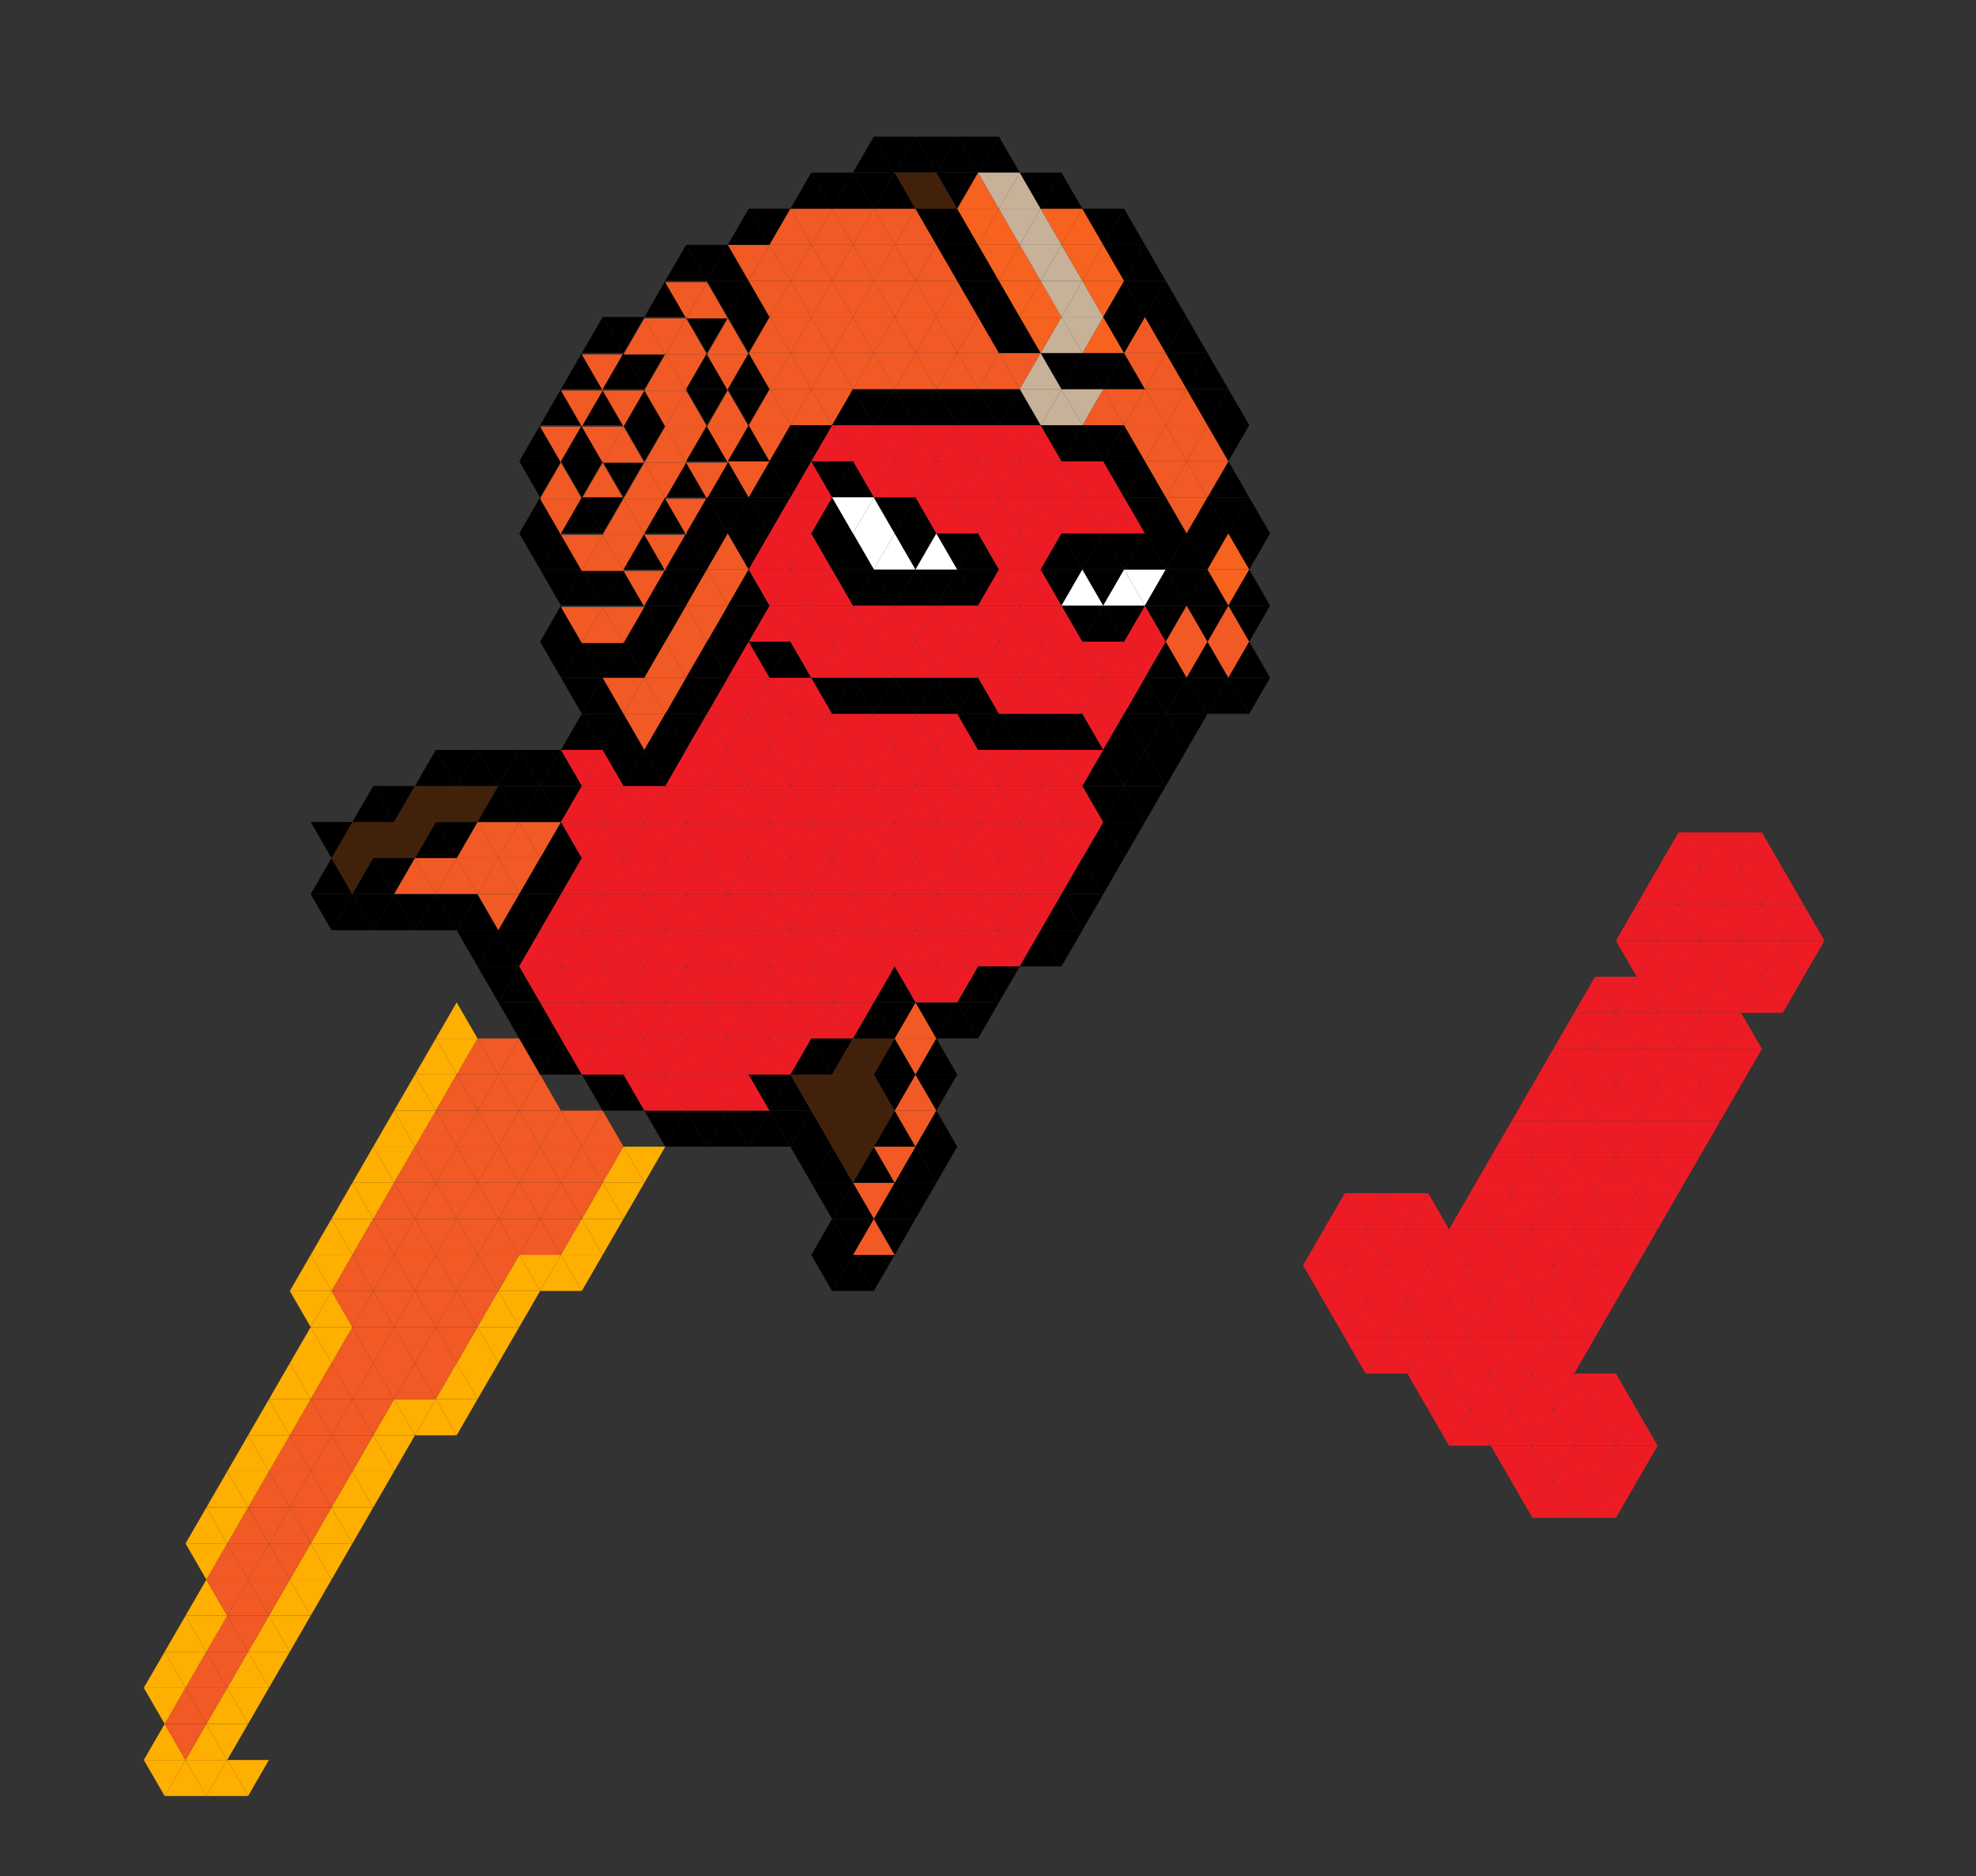<?xml version="1.0" encoding="utf-8"?>
<!-- Generator: Adobe Illustrator 18.1.1, SVG Export Plug-In . SVG Version: 6.00 Build 0)  -->
<svg version="1.1" id="Ebene_1" xmlns="http://www.w3.org/2000/svg" xmlns:xlink="http://www.w3.org/1999/xlink" x="0px" y="0px"
	 viewBox="0 0 9473.9 8997" enable-background="new 0 0 9473.9 8997" xml:space="preserve">
<rect x="0" y="0" width="9473.9" height="8997" fill="#333333" stroke="none"/>
<polygon fill="#ED1C24" points="7947.5,4165 8047.5,3992 8147.5,4165 "/>
<polygon fill="#ED1C24" points="8147.5,4165 8247.5,3992 8347.5,4165 "/>
<polygon fill="#ED1C24" points="8447.5,3992 8347.5,4165 8247.5,3992 "/>
<polygon fill="#ED1C24" points="8247.5,3992 8147.5,4165 8047.5,3992 "/>
<polygon fill="#ED1C24" points="8347.5,4165 8447.5,3992 8547.5,4165 "/>
<polygon fill="#ED1C24" points="7447.5,5030 7547.5,4857 7647.5,5030 "/>
<polygon fill="#ED1C24" points="7647.5,5030 7747.5,4857 7847.5,5030 "/>
<polygon fill="#ED1C24" points="7847.5,5030 7947.5,4857 8047.5,5030 "/>
<polygon fill="#ED1C24" points="8047.5,5030 8147.5,4857 8247.5,5030 "/>
<polygon fill="#ED1C24" points="8347.5,4857 8247.5,5030 8147.5,4857 "/>
<polygon fill="#ED1C24" points="8147.5,4857 8047.5,5030 7947.5,4857 "/>
<polygon fill="#ED1C24" points="7947.5,4857 7847.5,5030 7747.5,4857 "/>
<polygon fill="#ED1C24" points="7747.5,4857 7647.5,5030 7547.5,4857 "/>
<polygon fill="#ED1C24" points="8247.5,5030 8347.5,4857 8447.5,5030 "/>
<polygon fill="#ED1C24" points="7547.5,4857 7647.5,4684 7747.5,4857 "/>
<polygon fill="#ED1C24" points="7747.5,4857 7847.5,4684 7947.5,4857 "/>
<polygon fill="#ED1C24" points="7947.5,4857 8047.5,4684 8147.5,4857 "/>
<polygon fill="#ED1C24" points="8247.5,4684 8147.5,4857 8047.5,4684 "/>
<polygon fill="#ED1C24" points="8047.5,4684 7947.5,4857 7847.5,4684 "/>
<polygon fill="#ED1C24" points="7847.5,4684 7747.5,4857 7647.5,4684 "/>
<polygon fill="#ED1C24" points="8147.5,4857 8247.5,4684 8347.5,4857 "/>
<polygon fill="#ED1C24" points="8347.5,4857 8447.5,4684 8547.5,4857 "/>
<polygon fill="#ED1C24" points="8647.5,4684 8547.5,4857 8447.5,4684 "/>
<polygon fill="#ED1C24" points="8447.5,4684 8347.5,4857 8247.5,4684 "/>
<polygon fill="#ED1C24" points="7847.5,4684 7947.5,4511 8047.5,4684 "/>
<polygon fill="#ED1C24" points="8047.5,4684 8147.5,4511 8247.5,4684 "/>
<polygon fill="#ED1C24" points="8347.5,4511 8247.5,4684 8147.5,4511 "/>
<polygon fill="#ED1C24" points="8147.5,4511 8047.5,4684 7947.5,4511 "/>
<polygon fill="#ED1C24" points="7947.5,4511 7847.5,4684 7747.5,4511 "/>
<polygon fill="#ED1C24" points="8247.5,4684 8347.5,4511 8447.5,4684 "/>
<polygon fill="#ED1C24" points="8447.5,4684 8547.5,4511 8647.5,4684 "/>
<polygon fill="#ED1C24" points="8747.5,4511 8647.5,4684 8547.5,4511 "/>
<polygon fill="#ED1C24" points="8547.5,4511 8447.5,4684 8347.5,4511 "/>
<polygon fill="#ED1C24" points="7747.5,4511 7847.5,4338 7947.5,4511 "/>
<polygon fill="#ED1C24" points="7947.5,4511 8047.5,4338 8147.5,4511 "/>
<polygon fill="#ED1C24" points="8247.5,4338 8147.5,4511 8047.5,4338 "/>
<polygon fill="#ED1C24" points="8047.5,4338 7947.5,4511 7847.5,4338 "/>
<polygon fill="#ED1C24" points="8147.5,4511 8247.5,4338 8347.5,4511 "/>
<polygon fill="#ED1C24" points="8347.5,4511 8447.5,4338 8547.5,4511 "/>
<polygon fill="#ED1C24" points="8547.5,4511 8647.5,4338 8747.5,4511 "/>
<polygon fill="#ED1C24" points="8647.5,4338 8547.5,4511 8447.5,4338 "/>
<polygon fill="#ED1C24" points="8447.5,4338 8347.5,4511 8247.5,4338 "/>
<polygon fill="#ED1C24" points="7847.5,4338 7947.5,4165 8047.5,4338 "/>
<polygon fill="#ED1C24" points="8047.5,4338 8147.5,4165 8247.5,4338 "/>
<polygon fill="#ED1C24" points="8347.5,4165 8247.5,4338 8147.5,4165 "/>
<polygon fill="#ED1C24" points="8147.5,4165 8047.5,4338 7947.5,4165 "/>
<polygon fill="#ED1C24" points="8247.5,4338 8347.5,4165 8447.5,4338 "/>
<polygon fill="#ED1C24" points="8447.5,4338 8547.5,4165 8647.5,4338 "/>
<polygon fill="#ED1C24" points="8547.5,4165 8447.5,4338 8347.5,4165 "/>
<polygon fill="#ED1C24" points="7547.5,7279 7647.5,7106 7747.5,7279 "/>
<polygon fill="#ED1C24" points="7847.5,7106 7747.5,7279 7647.5,7106 "/>
<polygon fill="#ED1C24" points="7647.5,7106 7747.5,6933 7847.5,7106 "/>
<polygon fill="#ED1C24" points="7947.5,6933 7847.5,7106 7747.5,6933 "/>
<polygon fill="#ED1C24" points="7747.5,6933 7647.5,7106 7547.5,6933 "/>
<polygon fill="#ED1C24" points="7647.5,6760 7747.5,6587 7847.5,6760 "/>
<polygon fill="#ED1C24" points="7747.5,6587 7647.5,6760 7547.5,6587 "/>
<polygon fill="#ED1C24" points="7747.5,6241 7647.5,6414 7547.5,6241 "/>
<polygon fill="#ED1C24" points="7547.5,6241 7647.5,6068 7747.5,6241 "/>
<polygon fill="#ED1C24" points="7847.5,6068 7747.5,6241 7647.5,6068 "/>
<polygon fill="#ED1C24" points="7647.5,6068 7747.5,5895 7847.5,6068 "/>
<polygon fill="#ED1C24" points="7947.5,5895 7847.5,6068 7747.5,5895 "/>
<polygon fill="#ED1C24" points="7747.5,5895 7647.5,6068 7547.5,5895 "/>
<polygon fill="#ED1C24" points="7547.5,5895 7647.5,5722 7747.5,5895 "/>
<polygon fill="#ED1C24" points="7747.5,5895 7847.5,5722 7947.5,5895 "/>
<polygon fill="#ED1C24" points="7847.5,5722 7747.5,5895 7647.5,5722 "/>
<polygon fill="#ED1C24" points="7647.5,5722 7747.5,5549 7847.5,5722 "/>
<polygon fill="#ED1C24" points="7947.5,5549 7847.5,5722 7747.5,5549 "/>
<polygon fill="#ED1C24" points="7747.5,5549 7647.5,5722 7547.5,5549 "/>
<polygon fill="#ED1C24" points="7547.5,5549 7647.5,5376 7747.5,5549 "/>
<polygon fill="#ED1C24" points="7747.5,5549 7847.5,5376 7947.5,5549 "/>
<polygon fill="#ED1C24" points="7847.5,5376 7747.5,5549 7647.5,5376 "/>
<polygon fill="#ED1C24" points="7647.5,5376 7747.5,5203 7847.5,5376 "/>
<polygon fill="#ED1C24" points="7947.5,5203 7847.5,5376 7747.5,5203 "/>
<polygon fill="#ED1C24" points="7747.5,5203 7647.5,5376 7547.5,5203 "/>
<polygon fill="#ED1C24" points="7547.5,5203 7647.5,5030 7747.5,5203 "/>
<polygon fill="#ED1C24" points="7747.5,5203 7847.5,5030 7947.5,5203 "/>
<polygon fill="#ED1C24" points="7847.5,5030 7747.5,5203 7647.5,5030 "/>
<polygon fill="#ED1C24" points="7747.5,6933 7847.5,6760 7947.5,6933 "/>
<polygon fill="#ED1C24" points="7547.5,6933 7647.5,6760 7747.5,6933 "/>
<polygon fill="#ED1C24" points="7847.5,6760 7747.5,6933 7647.5,6760 "/>
<polygon fill="#ED1C24" points="6447.5,6068 6347.5,6241 6247.5,6068 "/>
<polygon fill="#ED1C24" points="6247.5,6068 6347.5,5895 6447.5,6068 "/>
<polygon fill="#ED1C24" points="6647.5,6414 6547.5,6587 6447.5,6414 "/>
<polygon fill="#ED1C24" points="6447.5,6414 6547.5,6241 6647.5,6414 "/>
<polygon fill="#ED1C24" points="6547.5,6241 6447.5,6414 6347.5,6241 "/>
<polygon fill="#ED1C24" points="6347.5,6241 6447.5,6068 6547.5,6241 "/>
<polygon fill="#ED1C24" points="6647.5,6068 6547.5,6241 6447.5,6068 "/>
<polygon fill="#ED1C24" points="6447.5,6068 6547.5,5895 6647.5,6068 "/>
<polygon fill="#ED1C24" points="6547.5,5895 6447.5,6068 6347.5,5895 "/>
<polygon fill="#ED1C24" points="6347.5,5895 6447.5,5722 6547.5,5895 "/>
<polygon fill="#ED1C24" points="6647.5,5722 6547.5,5895 6447.5,5722 "/>
<polygon fill="#ED1C24" points="6547.5,6587 6647.5,6414 6747.5,6587 "/>
<polygon fill="#ED1C24" points="6847.5,6414 6747.5,6587 6647.5,6414 "/>
<polygon fill="#ED1C24" points="6647.5,6414 6747.5,6241 6847.5,6414 "/>
<polygon fill="#ED1C24" points="6747.5,6241 6647.5,6414 6547.5,6241 "/>
<polygon fill="#ED1C24" points="6547.5,6241 6647.5,6068 6747.5,6241 "/>
<polygon fill="#ED1C24" points="6847.5,6068 6747.5,6241 6647.5,6068 "/>
<polygon fill="#ED1C24" points="6647.5,6068 6747.5,5895 6847.5,6068 "/>
<polygon fill="#ED1C24" points="6747.5,5895 6647.5,6068 6547.5,5895 "/>
<polygon fill="#ED1C24" points="6547.5,5895 6647.5,5722 6747.5,5895 "/>
<polygon fill="#ED1C24" points="6847.5,5722 6747.5,5895 6647.5,5722 "/>
<polygon fill="#ED1C24" points="7047.5,6760 6947.5,6933 6847.5,6760 "/>
<polygon fill="#ED1C24" points="6847.5,6760 6947.5,6587 7047.5,6760 "/>
<polygon fill="#ED1C24" points="6947.5,6587 6847.5,6760 6747.5,6587 "/>
<polygon fill="#ED1C24" points="6747.5,6587 6847.5,6414 6947.5,6587 "/>
<polygon fill="#ED1C24" points="7047.5,6414 6947.5,6587 6847.5,6414 "/>
<polygon fill="#ED1C24" points="6847.5,6414 6947.5,6241 7047.5,6414 "/>
<polygon fill="#ED1C24" points="6947.5,6241 6847.5,6414 6747.5,6241 "/>
<polygon fill="#ED1C24" points="6747.5,6241 6847.5,6068 6947.5,6241 "/>
<polygon fill="#ED1C24" points="7047.5,6068 6947.5,6241 6847.5,6068 "/>
<polygon fill="#ED1C24" points="6847.5,6068 6947.5,5895 7047.5,6068 "/>
<polygon fill="#ED1C24" points="6947.5,5895 6847.5,6068 6747.5,5895 "/>
<polygon fill="#ED1C24" points="6747.5,5895 6847.5,5722 6947.5,5895 "/>
<polygon fill="#ED1C24" points="6947.5,6933 7047.5,6760 7147.5,6933 "/>
<polygon fill="#ED1C24" points="7247.5,6760 7147.5,6933 7047.5,6760 "/>
<polygon fill="#ED1C24" points="7047.5,6760 7147.5,6587 7247.5,6760 "/>
<polygon fill="#ED1C24" points="7147.5,6587 7047.5,6760 6947.5,6587 "/>
<polygon fill="#ED1C24" points="6947.5,6587 7047.5,6414 7147.5,6587 "/>
<polygon fill="#ED1C24" points="7247.5,6414 7147.5,6587 7047.5,6414 "/>
<polygon fill="#ED1C24" points="7047.5,6414 7147.5,6241 7247.5,6414 "/>
<polygon fill="#ED1C24" points="7147.5,6241 7047.5,6414 6947.5,6241 "/>
<polygon fill="#ED1C24" points="6947.5,6241 7047.5,6068 7147.5,6241 "/>
<polygon fill="#ED1C24" points="7247.5,6068 7147.5,6241 7047.5,6068 "/>
<polygon fill="#ED1C24" points="7047.5,6068 7147.5,5895 7247.5,6068 "/>
<polygon fill="#ED1C24" points="7147.5,5895 7047.5,6068 6947.5,5895 "/>
<polygon fill="#ED1C24" points="6947.5,5895 7047.5,5722 7147.5,5895 "/>
<polygon fill="#ED1C24" points="7247.5,5722 7147.5,5895 7047.5,5722 "/>
<polygon fill="#ED1C24" points="7247.5,7106 7347.5,6933 7447.5,7106 "/>
<polygon fill="#ED1C24" points="7547.5,6933 7447.5,7106 7347.5,6933 "/>
<polygon fill="#ED1C24" points="7347.5,6933 7247.5,7106 7147.5,6933 "/>
<polygon fill="#ED1C24" points="7147.5,6933 7247.5,6760 7347.5,6933 "/>
<polygon fill="#ED1C24" points="7347.5,6933 7447.5,6760 7547.5,6933 "/>
<polygon fill="#ED1C24" points="7447.5,6760 7347.5,6933 7247.5,6760 "/>
<polygon fill="#ED1C24" points="7247.5,6760 7347.5,6587 7447.5,6760 "/>
<polygon fill="#ED1C24" points="7547.5,6587 7447.5,6760 7347.5,6587 "/>
<polygon fill="#ED1C24" points="7347.5,6587 7247.5,6760 7147.5,6587 "/>
<polygon fill="#ED1C24" points="7147.5,6587 7247.5,6414 7347.5,6587 "/>
<polygon fill="#ED1C24" points="7347.5,6587 7447.5,6414 7547.5,6587 "/>
<polygon fill="#ED1C24" points="7447.5,6414 7347.5,6587 7247.5,6414 "/>
<polygon fill="#ED1C24" points="7247.5,6414 7347.5,6241 7447.5,6414 "/>
<polygon fill="#ED1C24" points="7547.5,6241 7447.5,6414 7347.5,6241 "/>
<polygon fill="#ED1C24" points="7347.5,6241 7247.5,6414 7147.5,6241 "/>
<polygon fill="#ED1C24" points="7147.5,6241 7247.5,6068 7347.5,6241 "/>
<polygon fill="#ED1C24" points="7347.5,6241 7447.5,6068 7547.5,6241 "/>
<polygon fill="#ED1C24" points="7447.5,6068 7347.5,6241 7247.5,6068 "/>
<polygon fill="#ED1C24" points="7247.5,6068 7347.5,5895 7447.5,6068 "/>
<polygon fill="#ED1C24" points="7547.5,5895 7447.5,6068 7347.5,5895 "/>
<polygon fill="#ED1C24" points="7347.5,5895 7247.5,6068 7147.5,5895 "/>
<polygon fill="#ED1C24" points="7147.5,5895 7247.5,5722 7347.5,5895 "/>
<polygon fill="#ED1C24" points="7347.5,5895 7447.5,5722 7547.5,5895 "/>
<polygon fill="#ED1C24" points="7447.5,5722 7347.5,5895 7247.5,5722 "/>
<polygon fill="#ED1C24" points="7347.5,7279 7447.5,7106 7547.5,7279 "/>
<polygon fill="#ED1C24" points="7447.5,7106 7347.5,7279 7247.5,7106 "/>
<polygon fill="#ED1C24" points="7447.5,7106 7547.5,6933 7647.5,7106 "/>
<polygon fill="#ED1C24" points="7647.5,6760 7547.5,6933 7447.5,6760 "/>
<polygon fill="#ED1C24" points="7447.5,6760 7547.5,6587 7647.5,6760 "/>
<polygon fill="#ED1C24" points="7647.5,6414 7547.5,6587 7447.5,6414 "/>
<polygon fill="#ED1C24" points="7447.5,6414 7547.5,6241 7647.5,6414 "/>
<polygon fill="#ED1C24" points="7647.5,6068 7547.5,6241 7447.5,6068 "/>
<polygon fill="#ED1C24" points="7447.5,6068 7547.5,5895 7647.5,6068 "/>
<polygon fill="#ED1C24" points="7647.5,5722 7547.5,5895 7447.5,5722 "/>
<polygon fill="#ED1C24" points="7647.5,7106 7547.5,7279 7447.5,7106 "/>
<polygon fill="#ED1C24" points="7047.5,5722 7147.5,5549 7247.5,5722 "/>
<polygon fill="#ED1C24" points="7347.5,5549 7247.5,5722 7147.5,5549 "/>
<polygon fill="#ED1C24" points="7247.5,5376 7347.5,5203 7447.5,5376 "/>
<polygon fill="#ED1C24" points="7547.5,5203 7447.5,5376 7347.5,5203 "/>
<polygon fill="#ED1C24" points="7347.5,5203 7447.5,5030 7547.5,5203 "/>
<polygon fill="#ED1C24" points="7247.5,5722 7347.5,5549 7447.5,5722 "/>
<polygon fill="#ED1C24" points="7447.5,5722 7547.5,5549 7647.5,5722 "/>
<polygon fill="#ED1C24" points="7547.5,5549 7447.5,5722 7347.5,5549 "/>
<polygon fill="#ED1C24" points="7347.5,5549 7447.5,5376 7547.5,5549 "/>
<polygon fill="#ED1C24" points="7147.5,5549 7247.5,5376 7347.5,5549 "/>
<polygon fill="#ED1C24" points="7447.5,5376 7347.5,5549 7247.5,5376 "/>
<polygon fill="#ED1C24" points="7447.5,5376 7547.5,5203 7647.5,5376 "/>
<polygon fill="#ED1C24" points="7647.5,5030 7547.5,5203 7447.5,5030 "/>
<polygon fill="#ED1C24" points="7647.5,5376 7547.5,5549 7447.5,5376 "/>
<polygon fill="#ED1C24" points="8047.5,5722 7947.5,5895 7847.5,5722 "/>
<polygon fill="#ED1C24" points="7847.5,5376 7947.5,5203 8047.5,5376 "/>
<polygon fill="#ED1C24" points="8047.5,5030 7947.5,5203 7847.5,5030 "/>
<polygon fill="#ED1C24" points="7847.5,5722 7947.5,5549 8047.5,5722 "/>
<polygon fill="#ED1C24" points="8147.5,5549 8047.5,5722 7947.5,5549 "/>
<polygon fill="#ED1C24" points="8047.5,5376 7947.5,5549 7847.5,5376 "/>
<polygon fill="#ED1C24" points="8047.5,5376 8147.5,5203 8247.5,5376 "/>
<polygon fill="#ED1C24" points="8147.5,5203 8047.5,5376 7947.5,5203 "/>
<polygon fill="#ED1C24" points="7947.5,5203 8047.5,5030 8147.5,5203 "/>
<polygon fill="#ED1C24" points="8247.5,5030 8147.5,5203 8047.5,5030 "/>
<polygon fill="#ED1C24" points="7947.5,5549 8047.5,5376 8147.5,5549 "/>
<polygon fill="#ED1C24" points="8247.5,5376 8147.5,5549 8047.5,5376 "/>
<polygon fill="#ED1C24" points="8347.5,5203 8247.5,5376 8147.5,5203 "/>
<polygon fill="#ED1C24" points="8147.5,5203 8247.5,5030 8347.5,5203 "/>
<polygon fill="#ED1C24" points="8447.5,5030 8347.5,5203 8247.5,5030 "/>
<polygon fill="#FFAF00" points="789.5,8613 889.5,8440 989.5,8613 "/>
<polygon fill="#FFAF00" points="989.5,8613 1089.5,8440 1189.5,8613 "/>
<polygon fill="#FFAF00" points="1289.5,8440 1189.5,8613 1089.5,8440 "/>
<polygon fill="#FFAF00" points="1089.5,8440 989.5,8613 889.5,8440 "/>
<polygon fill="#FFAF00" points="889.5,8440 789.5,8613 689.5,8440 "/>
<polygon fill="#FFAF00" points="689.5,8440 789.5,8267 889.5,8440 "/>
<polygon fill="#FFAF00" points="889.5,8440 989.5,8267 1089.5,8440 "/>
<polygon fill="#FFAF00" points="1189.5,8267 1089.5,8440 989.5,8267 "/>
<polygon fill="#F15A24" points="989.5,8267 889.5,8440 789.5,8267 "/>
<polygon fill="#F15A24" points="789.5,8267 889.5,8094 989.5,8267 "/>
<polygon fill="#FFAF00" points="989.5,8267 1089.5,8094 1189.5,8267 "/>
<polygon fill="#FFAF00" points="1289.5,8094 1189.5,8267 1089.5,8094 "/>
<polygon fill="#F15A24" points="1089.5,8094 989.5,8267 889.5,8094 "/>
<polygon fill="#FFAF00" points="889.5,8094 789.5,8267 689.5,8094 "/>
<polygon fill="#FFAF00" points="689.5,8094 789.5,7921 889.5,8094 "/>
<polygon fill="#F15A24" points="889.5,8094 989.5,7921 1089.5,8094 "/>
<polygon fill="#FFAF00" points="1089.5,8094 1189.5,7921 1289.5,8094 "/>
<polygon fill="#FFAF00" points="1389.5,7921 1289.5,8094 1189.5,7921 "/>
<polygon fill="#F15A24" points="1189.5,7921 1089.5,8094 989.5,7921 "/>
<polygon fill="#FFAF00" points="989.5,7921 889.5,8094 789.5,7921 "/>
<polygon fill="#FFAF00" points="789.5,7921 889.5,7748 989.5,7921 "/>
<polygon fill="#F15A24" points="989.5,7921 1089.5,7748 1189.5,7921 "/>
<polygon fill="#FFAF00" points="1189.5,7921 1289.5,7748 1389.5,7921 "/>
<polygon fill="#FFAF00" points="1489.5,7748 1389.5,7921 1289.5,7748 "/>
<polygon fill="#F15A24" points="1289.5,7748 1189.5,7921 1089.5,7748 "/>
<polygon fill="#FFAF00" points="1089.5,7748 989.5,7921 889.5,7748 "/>
<polygon fill="#FFAF00" points="889.5,7748 989.5,7575 1089.5,7748 "/>
<polygon fill="#F15A24" points="1089.5,7748 1189.5,7575 1289.5,7748 "/>
<polygon fill="#FFAF00" points="1289.5,7748 1389.5,7575 1489.5,7748 "/>
<polygon fill="#FFAF00" points="1589.5,7575 1489.5,7748 1389.5,7575 "/>
<polygon fill="#F15A24" points="1389.5,7575 1289.5,7748 1189.5,7575 "/>
<polygon fill="#F15A24" points="1189.5,7575 1089.5,7748 989.5,7575 "/>
<polygon fill="#F15A24" points="989.5,7575 1089.5,7402 1189.5,7575 "/>
<polygon fill="#F15A24" points="1189.5,7575 1289.5,7402 1389.5,7575 "/>
<polygon fill="#FFAF00" points="1389.5,7575 1489.5,7402 1589.5,7575 "/>
<polygon fill="#FFAF00" points="1689.5,7402 1589.5,7575 1489.5,7402 "/>
<polygon fill="#F15A24" points="1489.5,7402 1389.5,7575 1289.5,7402 "/>
<polygon fill="#F15A24" points="1289.5,7402 1189.5,7575 1089.5,7402 "/>
<polygon fill="#FFAF00" points="1089.5,7402 989.5,7575 889.5,7402 "/>
<polygon fill="#FFAF00" points="889.5,7402 989.5,7229 1089.5,7402 "/>
<polygon fill="#F15A24" points="1089.5,7402 1189.5,7229 1289.5,7402 "/>
<polygon fill="#F15A24" points="1289.5,7402 1389.5,7229 1489.5,7402 "/>
<polygon fill="#FFAF00" points="1489.5,7402 1589.5,7229 1689.5,7402 "/>
<polygon fill="#FFAF00" points="1789.5,7229 1689.5,7402 1589.5,7229 "/>
<polygon fill="#F15A24" points="1589.5,7229 1489.5,7402 1389.5,7229 "/>
<polygon fill="#F15A24" points="1389.5,7229 1289.5,7402 1189.5,7229 "/>
<polygon fill="#FFAF00" points="1189.5,7229 1089.5,7402 989.5,7229 "/>
<polygon fill="#FFAF00" points="989.5,7229 1089.5,7056 1189.5,7229 "/>
<polygon fill="#F15A24" points="1189.5,7229 1289.5,7056 1389.5,7229 "/>
<polygon fill="#F15A24" points="1389.5,7229 1489.5,7056 1589.5,7229 "/>
<polygon fill="#FFAF00" points="1589.5,7229 1689.5,7056 1789.5,7229 "/>
<polygon fill="#FFAF00" points="1889.5,7056 1789.5,7229 1689.5,7056 "/>
<polygon fill="#F15A24" points="1689.5,7056 1589.5,7229 1489.5,7056 "/>
<polygon fill="#F15A24" points="1489.5,7056 1389.5,7229 1289.5,7056 "/>
<polygon fill="#FFAF00" points="1289.5,7056 1189.5,7229 1089.5,7056 "/>
<polygon fill="#FFAF00" points="1089.5,7056 1189.5,6883 1289.5,7056 "/>
<polygon fill="#F15A24" points="1289.5,7056 1389.5,6883 1489.5,7056 "/>
<polygon fill="#F15A24" points="1489.5,7056 1589.5,6883 1689.5,7056 "/>
<polygon fill="#FFAF00" points="1689.5,7056 1789.5,6883 1889.5,7056 "/>
<polygon fill="#F15A24" points="1789.5,6883 1689.5,7056 1589.5,6883 "/>
<polygon fill="#F15A24" points="1589.5,6883 1489.5,7056 1389.5,6883 "/>
<polygon fill="#FFAF00" points="1389.5,6883 1289.5,7056 1189.5,6883 "/>
<polygon fill="#FFAF00" points="1989.5,6883 1889.5,7056 1789.5,6883 "/>
<polygon fill="#FFAF00" points="1589.5,5845 1689.5,5672 1789.5,5845 "/>
<polygon fill="#FFAF00" points="1489.5,6018 1589.5,5845 1689.5,6018 "/>
<polygon fill="#FFAF00" points="1789.5,5845 1689.5,6018 1589.5,5845 "/>
<polygon fill="#F15A24" points="1789.5,5845 1889.5,5672 1989.5,5845 "/>
<polygon fill="#FFAF00" points="1889.5,5672 1789.5,5845 1689.5,5672 "/>
<polygon fill="#FFAF00" points="1689.5,5672 1789.5,5499 1889.5,5672 "/>
<polygon fill="#FFAF00" points="1989.5,5499 1889.5,5672 1789.5,5499 "/>
<polygon fill="#FFAF00" points="1789.5,5499 1889.5,5326 1989.5,5499 "/>
<polygon fill="#F15A24" points="1689.5,6018 1789.5,5845 1889.5,6018 "/>
<polygon fill="#F15A24" points="1989.5,5845 1889.5,6018 1789.5,5845 "/>
<polygon fill="#F15A24" points="1989.5,5845 2089.5,5672 2189.5,5845 "/>
<polygon fill="#F15A24" points="2089.5,5672 1989.5,5845 1889.5,5672 "/>
<polygon fill="#F15A24" points="1889.5,5672 1989.5,5499 2089.5,5672 "/>
<polygon fill="#F15A24" points="2189.5,5499 2089.5,5672 1989.5,5499 "/>
<polygon fill="#F15A24" points="1989.5,5499 2089.5,5326 2189.5,5499 "/>
<polygon fill="#FFAF00" points="2089.5,5326 1989.5,5499 1889.5,5326 "/>
<polygon fill="#FFAF00" points="1889.5,5326 1989.5,5153 2089.5,5326 "/>
<polygon fill="#FFAF00" points="2189.5,5153 2089.5,5326 1989.5,5153 "/>
<polygon fill="#FFAF00" points="1989.5,5153 2089.5,4980 2189.5,5153 "/>
<polygon fill="#F15A24" points="1889.5,6018 1989.5,5845 2089.5,6018 "/>
<polygon fill="#F15A24" points="2189.5,5845 2089.5,6018 1989.5,5845 "/>
<polygon fill="#F15A24" points="2189.5,5845 2289.5,5672 2389.5,5845 "/>
<polygon fill="#F15A24" points="2289.5,5672 2189.5,5845 2089.5,5672 "/>
<polygon fill="#F15A24" points="2089.5,5672 2189.5,5499 2289.5,5672 "/>
<polygon fill="#F15A24" points="2389.5,5499 2289.5,5672 2189.5,5499 "/>
<polygon fill="#F15A24" points="2189.5,5499 2289.5,5326 2389.5,5499 "/>
<polygon fill="#F15A24" points="2289.5,5326 2189.5,5499 2089.5,5326 "/>
<polygon fill="#F15A24" points="2089.5,5326 2189.5,5153 2289.5,5326 "/>
<polygon fill="#F15A24" points="2389.5,5153 2289.5,5326 2189.5,5153 "/>
<polygon fill="#F15A24" points="2189.5,5153 2289.5,4980 2389.5,5153 "/>
<polygon fill="#FFAF00" points="2289.5,4980 2189.5,5153 2089.5,4980 "/>
<polygon fill="#FFAF00" points="2089.5,4980 2189.5,4807 2289.5,4980 "/>
<polygon points="2389.5,4461 2289.5,4634 2189.5,4461 "/>
<polygon fill="#F15A24" points="2089.5,6018 2189.5,5845 2289.5,6018 "/>
<polygon fill="#F15A24" points="2389.5,5845 2289.5,6018 2189.5,5845 "/>
<polygon fill="#F15A24" points="2389.5,5845 2489.5,5672 2589.5,5845 "/>
<polygon fill="#F15A24" points="2489.5,5672 2389.5,5845 2289.5,5672 "/>
<polygon fill="#F15A24" points="2289.5,5672 2389.5,5499 2489.5,5672 "/>
<polygon fill="#F15A24" points="2589.5,5499 2489.5,5672 2389.5,5499 "/>
<polygon fill="#F15A24" points="2389.5,5499 2489.5,5326 2589.5,5499 "/>
<polygon fill="#F15A24" points="2489.5,5326 2389.5,5499 2289.5,5326 "/>
<polygon fill="#F15A24" points="2289.5,5326 2389.5,5153 2489.5,5326 "/>
<polygon fill="#F15A24" points="2589.5,5153 2489.5,5326 2389.5,5153 "/>
<polygon fill="#F15A24" points="2389.5,5153 2489.5,4980 2589.5,5153 "/>
<polygon fill="#F15A24" points="2489.5,4980 2389.5,5153 2289.5,4980 "/>
<polygon points="2589.5,4807 2489.5,4980 2389.5,4807 "/>
<polygon points="2389.5,4807 2489.5,4634 2589.5,4807 "/>
<polygon points="2489.5,4634 2389.5,4807 2289.5,4634 "/>
<polygon points="2289.5,4634 2389.5,4461 2489.5,4634 "/>
<polygon points="2589.5,4461 2489.5,4634 2389.5,4461 "/>
<polygon fill="#F15A24" points="2289.5,6018 2389.5,5845 2489.5,6018 "/>
<polygon fill="#F15A24" points="2589.5,5845 2489.5,6018 2389.5,5845 "/>
<polygon fill="#F15A24" points="2589.5,5845 2689.5,5672 2789.5,5845 "/>
<polygon fill="#F15A24" points="2689.5,5672 2589.5,5845 2489.5,5672 "/>
<polygon fill="#F15A24" points="2489.5,5672 2589.5,5499 2689.5,5672 "/>
<polygon fill="#F15A24" points="2789.5,5499 2689.5,5672 2589.5,5499 "/>
<polygon fill="#F15A24" points="2589.5,5499 2689.5,5326 2789.5,5499 "/>
<polygon fill="#F15A24" points="2689.5,5326 2589.5,5499 2489.5,5326 "/>
<polygon fill="#F15A24" points="2489.5,5326 2589.5,5153 2689.5,5326 "/>
<polygon points="2589.5,5153 2689.5,4980 2789.5,5153 "/>
<polygon points="2689.5,4980 2589.5,5153 2489.5,4980 "/>
<polygon points="2489.5,4980 2589.5,4807 2689.5,4980 "/>
<polygon fill="#ED1C24" points="2789.5,4807 2689.5,4980 2589.5,4807 "/>
<polygon fill="#ED1C24" points="2589.5,4807 2689.5,4634 2789.5,4807 "/>
<polygon fill="#ED1C24" points="2689.5,4634 2589.5,4807 2489.5,4634 "/>
<polygon fill="#ED1C24" points="2489.5,4634 2589.5,4461 2689.5,4634 "/>
<polygon fill="#ED1C24" points="2789.5,4461 2689.5,4634 2589.5,4461 "/>
<polygon fill="#F15A24" points="2489.5,6018 2589.5,5845 2689.5,6018 "/>
<polygon fill="#F15A24" points="2789.5,5845 2689.5,6018 2589.5,5845 "/>
<polygon fill="#FFAF00" points="2789.5,5845 2889.5,5672 2989.5,5845 "/>
<polygon fill="#F15A24" points="2889.5,5672 2789.5,5845 2689.5,5672 "/>
<polygon fill="#F15A24" points="2689.5,5672 2789.5,5499 2889.5,5672 "/>
<polygon fill="#F15A24" points="2989.5,5499 2889.5,5672 2789.5,5499 "/>
<polygon fill="#F15A24" points="2789.5,5499 2889.5,5326 2989.5,5499 "/>
<polygon fill="#F15A24" points="2889.5,5326 2789.5,5499 2689.5,5326 "/>
<polygon points="2989.5,5153 2889.5,5326 2789.5,5153 "/>
<polygon fill="#ED1C24" points="2789.5,5153 2889.5,4980 2989.5,5153 "/>
<polygon fill="#ED1C24" points="2889.5,4980 2789.5,5153 2689.5,4980 "/>
<polygon fill="#ED1C24" points="2689.5,4980 2789.5,4807 2889.5,4980 "/>
<polygon fill="#ED1C24" points="2989.5,4807 2889.5,4980 2789.5,4807 "/>
<polygon fill="#ED1C24" points="2789.5,4807 2889.5,4634 2989.5,4807 "/>
<polygon fill="#ED1C24" points="2889.5,4634 2789.5,4807 2689.5,4634 "/>
<polygon fill="#ED1C24" points="2689.5,4634 2789.5,4461 2889.5,4634 "/>
<polygon fill="#ED1C24" points="2989.5,4461 2889.5,4634 2789.5,4461 "/>
<polygon fill="#FFAF00" points="2689.5,6018 2789.5,5845 2889.5,6018 "/>
<polygon fill="#FFAF00" points="2989.5,5845 2889.5,6018 2789.5,5845 "/>
<polygon fill="#FFAF00" points="3089.5,5672 2989.5,5845 2889.5,5672 "/>
<polygon fill="#FFAF00" points="2889.5,5672 2989.5,5499 3089.5,5672 "/>
<polygon fill="#FFAF00" points="3189.5,5499 3089.5,5672 2989.5,5499 "/>
<polygon points="2889.5,5326 2989.5,5153 3089.5,5326 "/>
<polygon fill="#ED1C24" points="3189.5,5153 3089.5,5326 2989.5,5153 "/>
<polygon fill="#ED1C24" points="2989.5,5153 3089.5,4980 3189.5,5153 "/>
<polygon fill="#ED1C24" points="3089.5,4980 2989.5,5153 2889.5,4980 "/>
<polygon fill="#ED1C24" points="2889.5,4980 2989.5,4807 3089.5,4980 "/>
<polygon fill="#ED1C24" points="3189.5,4807 3089.5,4980 2989.5,4807 "/>
<polygon fill="#ED1C24" points="2989.5,4807 3089.5,4634 3189.5,4807 "/>
<polygon fill="#ED1C24" points="3089.5,4634 2989.5,4807 2889.5,4634 "/>
<polygon fill="#ED1C24" points="2889.5,4634 2989.5,4461 3089.5,4634 "/>
<polygon fill="#ED1C24" points="3189.5,4461 3089.5,4634 2989.5,4461 "/>
<polygon points="3189.5,5499 3289.5,5326 3389.5,5499 "/>
<polygon points="3289.5,5326 3189.5,5499 3089.5,5326 "/>
<polygon fill="#ED1C24" points="3089.5,5326 3189.5,5153 3289.5,5326 "/>
<polygon fill="#ED1C24" points="3389.5,5153 3289.5,5326 3189.5,5153 "/>
<polygon fill="#ED1C24" points="3189.5,5153 3289.5,4980 3389.5,5153 "/>
<polygon fill="#ED1C24" points="3289.5,4980 3189.5,5153 3089.5,4980 "/>
<polygon fill="#ED1C24" points="3089.5,4980 3189.5,4807 3289.5,4980 "/>
<polygon fill="#ED1C24" points="3389.5,4807 3289.5,4980 3189.5,4807 "/>
<polygon fill="#ED1C24" points="3189.5,4807 3289.5,4634 3389.5,4807 "/>
<polygon fill="#ED1C24" points="3289.5,4634 3189.5,4807 3089.5,4634 "/>
<polygon fill="#ED1C24" points="3089.5,4634 3189.5,4461 3289.5,4634 "/>
<polygon fill="#ED1C24" points="3389.5,4461 3289.5,4634 3189.5,4461 "/>
<polygon points="3389.5,5499 3489.5,5326 3589.5,5499 "/>
<polygon points="3489.5,5326 3389.5,5499 3289.5,5326 "/>
<polygon fill="#ED1C24" points="3289.5,5326 3389.5,5153 3489.5,5326 "/>
<polygon fill="#ED1C24" points="3589.5,5153 3489.5,5326 3389.5,5153 "/>
<polygon fill="#ED1C24" points="3389.5,5153 3489.5,4980 3589.5,5153 "/>
<polygon fill="#ED1C24" points="3489.5,4980 3389.5,5153 3289.5,4980 "/>
<polygon fill="#ED1C24" points="3289.5,4980 3389.5,4807 3489.5,4980 "/>
<polygon fill="#ED1C24" points="3589.5,4807 3489.5,4980 3389.5,4807 "/>
<polygon fill="#ED1C24" points="3789.5,4807 3689.5,4980 3589.5,4807 "/>
<polygon fill="#ED1C24" points="3389.5,4807 3489.5,4634 3589.5,4807 "/>
<polygon fill="#ED1C24" points="3489.5,4634 3389.5,4807 3289.5,4634 "/>
<polygon fill="#ED1C24" points="3289.5,4634 3389.5,4461 3489.5,4634 "/>
<polygon fill="#ED1C24" points="3589.5,4461 3489.5,4634 3389.5,4461 "/>
<polygon points="3589.5,5499 3689.5,5326 3789.5,5499 "/>
<polygon points="3689.5,5326 3589.5,5499 3489.5,5326 "/>
<polygon fill="#ED1C24" points="3489.5,5326 3589.5,5153 3689.5,5326 "/>
<polygon points="3789.5,5153 3689.5,5326 3589.5,5153 "/>
<polygon fill="#ED1C24" points="3589.5,5153 3689.5,4980 3789.5,5153 "/>
<polygon fill="#ED1C24" points="3689.5,4980 3589.5,5153 3489.5,4980 "/>
<polygon fill="#ED1C24" points="3489.5,4980 3589.5,4807 3689.5,4980 "/>
<polygon fill="#ED1C24" points="3589.5,4807 3689.5,4634 3789.5,4807 "/>
<polygon fill="#ED1C24" points="3689.5,4634 3589.5,4807 3489.5,4634 "/>
<polygon fill="#ED1C24" points="3489.5,4634 3589.5,4461 3689.5,4634 "/>
<polygon fill="#ED1C24" points="3789.5,4461 3689.5,4634 3589.5,4461 "/>
<polygon points="4089.5,5672 3989.5,5845 3889.5,5672 "/>
<polygon points="3889.5,5672 3989.5,5499 4089.5,5672 "/>
<polygon points="3989.5,5499 3889.5,5672 3789.5,5499 "/>
<polygon points="3789.5,5499 3889.5,5326 3989.5,5499 "/>
<polygon fill="#42210B" points="4089.5,5326 3989.5,5499 3889.5,5326 "/>
<polygon points="3889.5,5326 3789.5,5499 3689.5,5326 "/>
<polygon points="3689.5,5326 3789.5,5153 3889.5,5326 "/>
<polygon fill="#42210B" points="3889.5,5326 3989.5,5153 4089.5,5326 "/>
<polygon fill="#42210B" points="3989.5,5153 3889.5,5326 3789.5,5153 "/>
<polygon points="3789.5,5153 3889.5,4980 3989.5,5153 "/>
<polygon points="4089.5,4980 3989.5,5153 3889.5,4980 "/>
<polygon fill="#ED1C24" points="3889.5,4980 3789.5,5153 3689.5,4980 "/>
<polygon fill="#ED1C24" points="3689.5,4980 3789.5,4807 3889.5,4980 "/>
<polygon fill="#ED1C24" points="3889.5,4980 3989.5,4807 4089.5,4980 "/>
<polygon fill="#ED1C24" points="3989.5,4807 3889.5,4980 3789.5,4807 "/>
<polygon fill="#ED1C24" points="3789.5,4807 3889.5,4634 3989.5,4807 "/>
<polygon fill="#ED1C24" points="4089.5,4634 3989.5,4807 3889.5,4634 "/>
<polygon fill="#ED1C24" points="3889.5,4634 3789.5,4807 3689.5,4634 "/>
<polygon fill="#ED1C24" points="3689.5,4634 3789.5,4461 3889.5,4634 "/>
<polygon fill="#ED1C24" points="3889.5,4634 3989.5,4461 4089.5,4634 "/>
<polygon fill="#ED1C24" points="3989.5,4461 3889.5,4634 3789.5,4461 "/>
<polygon points="3889.5,6018 3989.5,5845 4089.5,6018 "/>
<polygon points="4189.5,5845 4289.5,5672 4389.5,5845 "/>
<polygon points="4489.5,5672 4389.5,5845 4289.5,5672 "/>
<polygon fill="#F15A24" points="4289.5,5672 4189.5,5845 4089.5,5672 "/>
<polygon points="4089.5,5672 4189.5,5499 4289.5,5672 "/>
<polygon points="4289.5,5672 4389.5,5499 4489.5,5672 "/>
<polygon fill="#F15A24" points="4389.5,5499 4289.5,5672 4189.5,5499 "/>
<polygon points="4189.5,5499 4289.5,5326 4389.5,5499 "/>
<polygon fill="#F15A24" points="4489.5,5326 4389.5,5499 4289.5,5326 "/>
<polygon fill="#42210B" points="4289.5,5326 4189.5,5499 4089.5,5326 "/>
<polygon fill="#42210B" points="4089.5,5326 4189.5,5153 4289.5,5326 "/>
<polygon fill="#F15A24" points="4289.5,5326 4389.5,5153 4489.5,5326 "/>
<polygon points="4389.5,5153 4289.5,5326 4189.5,5153 "/>
<polygon points="4189.5,5153 4289.5,4980 4389.5,5153 "/>
<polygon fill="#F15A24" points="4489.5,4980 4389.5,5153 4289.5,4980 "/>
<polygon fill="#42210B" points="4289.5,4980 4189.5,5153 4089.5,4980 "/>
<polygon points="4089.5,4980 4189.5,4807 4289.5,4980 "/>
<polygon fill="#F15A24" points="4289.5,4980 4389.5,4807 4489.5,4980 "/>
<polygon points="4389.5,4807 4289.5,4980 4189.5,4807 "/>
<polygon points="4189.5,4807 4289.5,4634 4389.5,4807 "/>
<polygon fill="#ED1C24" points="4489.5,4634 4389.5,4807 4289.5,4634 "/>
<polygon fill="#ED1C24" points="4289.5,4634 4189.5,4807 4089.5,4634 "/>
<polygon fill="#ED1C24" points="4089.5,4634 4189.5,4461 4289.5,4634 "/>
<polygon fill="#ED1C24" points="4289.5,4634 4389.5,4461 4489.5,4634 "/>
<polygon fill="#ED1C24" points="4389.5,4461 4289.5,4634 4189.5,4461 "/>
<polygon fill="#ED1C24" points="4189.5,4461 4289.5,4288 4389.5,4461 "/>
<polygon fill="#ED1C24" points="4489.5,4288 4389.5,4461 4289.5,4288 "/>
<polygon fill="#ED1C24" points="4289.5,4288 4189.5,4461 4089.5,4288 "/>
<polygon fill="#ED1C24" points="4089.5,4288 4189.5,4115 4289.5,4288 "/>
<polygon fill="#ED1C24" points="4289.5,4288 4389.5,4115 4489.5,4288 "/>
<polygon fill="#ED1C24" points="4389.5,4115 4289.5,4288 4189.5,4115 "/>
<polygon fill="#ED1C24" points="4189.5,4115 4289.5,3942 4389.5,4115 "/>
<polygon fill="#ED1C24" points="4489.5,3942 4389.5,4115 4289.5,3942 "/>
<polygon fill="#ED1C24" points="4289.5,3942 4189.5,4115 4089.5,3942 "/>
<polygon fill="#F15A24" points="4089.5,6018 4189.5,5845 4289.5,6018 "/>
<polygon points="4389.5,5845 4289.5,6018 4189.5,5845 "/>
<polygon fill="#ED1C24" points="4189.5,3769 4289.5,3596 4389.5,3769 "/>
<polygon fill="#ED1C24" points="4489.5,3596 4389.5,3769 4289.5,3596 "/>
<polygon fill="#ED1C24" points="4289.5,3596 4189.5,3769 4089.5,3596 "/>
<polygon fill="#ED1C24" points="4089.5,3596 4189.5,3423 4289.5,3596 "/>
<polygon fill="#ED1C24" points="4289.5,3596 4389.5,3423 4489.5,3596 "/>
<polygon fill="#ED1C24" points="4389.5,3423 4289.5,3596 4189.5,3423 "/>
<polygon points="4189.5,3423 4289.5,3250 4389.5,3423 "/>
<polygon points="4489.5,3250 4389.5,3423 4289.5,3250 "/>
<polygon points="4289.5,3250 4189.5,3423 4089.5,3250 "/>
<polygon fill="#ED1C24" points="4089.5,3250 4189.5,3077 4289.5,3250 "/>
<polygon fill="#ED1C24" points="4289.5,3250 4389.5,3077 4489.5,3250 "/>
<polygon fill="#ED1C24" points="4389.5,3077 4289.5,3250 4189.5,3077 "/>
<polygon fill="#ED1C24" points="4189.5,3077 4289.5,2904 4389.5,3077 "/>
<polygon fill="#ED1C24" points="4489.5,2904 4389.5,3077 4289.5,2904 "/>
<polygon fill="#ED1C24" points="4289.5,2904 4189.5,3077 4089.5,2904 "/>
<polygon points="4089.5,2904 4189.5,2731 4289.5,2904 "/>
<polygon points="4289.5,2904 4389.5,2731 4489.5,2904 "/>
<polygon points="4389.5,2731 4289.5,2904 4189.5,2731 "/>
<polygon fill="#FFFFFF" points="4189.5,2731 4289.5,2558 4389.5,2731 "/>
<polygon points="4489.5,2558 4389.5,2731 4289.5,2558 "/>
<polygon fill="#FFFFFF" points="4289.5,2558 4189.5,2731 4089.5,2558 "/>
<polygon fill="#FFFFFF" points="4089.5,2558 4189.5,2385 4289.5,2558 "/>
<polygon points="4289.5,2558 4389.5,2385 4489.5,2558 "/>
<polygon points="4389.5,2385 4289.5,2558 4189.5,2385 "/>
<polygon fill="#ED1C24" points="4189.5,2385 4289.5,2212 4389.5,2385 "/>
<polygon fill="#ED1C24" points="4489.5,2212 4389.5,2385 4289.5,2212 "/>
<polygon fill="#ED1C24" points="4289.5,2212 4189.5,2385 4089.5,2212 "/>
<polygon fill="#ED1C24" points="4089.5,2212 4189.5,2039 4289.5,2212 "/>
<polygon fill="#ED1C24" points="4289.5,2212 4389.5,2039 4489.5,2212 "/>
<polygon fill="#ED1C24" points="4389.5,2039 4289.5,2212 4189.5,2039 "/>
<polygon points="4189.5,2039 4289.5,1866 4389.5,2039 "/>
<polygon points="4489.5,1866 4389.5,2039 4289.5,1866 "/>
<polygon fill="#ED1C24" points="4289.5,3942 4389.5,3769 4489.5,3942 "/>
<polygon points="4289.5,1866 4189.5,2039 4089.5,1866 "/>
<polygon fill="#ED1C24" points="4089.5,3942 4189.5,3769 4289.5,3942 "/>
<polygon fill="#ED1C24" points="4389.5,3769 4289.5,3942 4189.5,3769 "/>
<polygon fill="#F15A24" points="4089.5,1866 4189.5,1693 4289.5,1866 "/>
<polygon fill="#F15A24" points="4289.5,1866 4389.5,1693 4489.5,1866 "/>
<polygon fill="#F15A24" points="4389.5,1693 4289.5,1866 4189.5,1693 "/>
<polygon fill="#F15A24" points="4189.5,1693 4289.5,1520 4389.5,1693 "/>
<polygon fill="#F15A24" points="4489.5,1520 4389.5,1693 4289.5,1520 "/>
<polygon fill="#F15A24" points="4089.5,1520 4189.5,1347 4289.5,1520 "/>
<polygon fill="#F15A24" points="4289.5,1520 4389.5,1347 4489.5,1520 "/>
<polygon fill="#F15A24" points="4389.5,1347 4289.5,1520 4189.5,1347 "/>
<polygon fill="#F15A24" points="4189.5,1347 4289.5,1174 4389.5,1347 "/>
<polygon fill="#F15A24" points="4489.5,1174 4389.5,1347 4289.5,1174 "/>
<polygon fill="#F15A24" points="4289.5,1520 4189.5,1693 4089.5,1520 "/>
<polygon fill="#F15A24" points="4289.5,1174 4189.5,1347 4089.5,1174 "/>
<polygon points="3989.5,5845 4089.5,5672 4189.5,5845 "/>
<polygon fill="#42210B" points="4189.5,5499 4089.5,5672 3989.5,5499 "/>
<polygon fill="#42210B" points="3989.5,5499 4089.5,5326 4189.5,5499 "/>
<polygon fill="#42210B" points="4189.5,5153 4089.5,5326 3989.5,5153 "/>
<polygon fill="#42210B" points="3989.5,5153 4089.5,4980 4189.5,5153 "/>
<polygon fill="#ED1C24" points="4189.5,4807 4089.5,4980 3989.5,4807 "/>
<polygon fill="#ED1C24" points="3989.5,4807 4089.5,4634 4189.5,4807 "/>
<polygon fill="#ED1C24" points="4189.5,4461 4089.5,4634 3989.5,4461 "/>
<polygon points="4189.5,5845 4089.5,6018 3989.5,5845 "/>
<polygon fill="#42210B" points="1589.5,4115 1689.5,3942 1789.5,4115 "/>
<polygon points="1689.5,3942 1589.5,4115 1489.5,3942 "/>
<polygon points="1489.5,4288 1589.5,4115 1689.5,4288 "/>
<polygon fill="#42210B" points="1789.5,4115 1689.5,4288 1589.5,4115 "/>
<polygon fill="#42210B" points="1789.5,4115 1889.5,3942 1989.5,4115 "/>
<polygon fill="#42210B" points="1889.5,3942 1789.5,4115 1689.5,3942 "/>
<polygon points="1689.5,3942 1789.5,3769 1889.5,3942 "/>
<polygon points="1989.5,3769 1889.5,3942 1789.5,3769 "/>
<polygon points="1689.5,4288 1789.5,4115 1889.5,4288 "/>
<polygon points="1989.5,4115 1889.5,4288 1789.5,4115 "/>
<polygon points="1989.5,4115 2089.5,3942 2189.5,4115 "/>
<polygon fill="#42210B" points="2089.5,3942 1989.5,4115 1889.5,3942 "/>
<polygon fill="#42210B" points="1889.5,3942 1989.5,3769 2089.5,3942 "/>
<polygon fill="#42210B" points="2189.5,3769 2089.5,3942 1989.5,3769 "/>
<polygon points="1989.5,3769 2089.5,3596 2189.5,3769 "/>
<polygon fill="#F15A24" points="1889.5,4288 1989.5,4115 2089.5,4288 "/>
<polygon fill="#F15A24" points="2189.5,4115 2089.5,4288 1989.5,4115 "/>
<polygon fill="#F15A24" points="2189.5,4115 2289.5,3942 2389.5,4115 "/>
<polygon points="2289.5,3942 2189.5,4115 2089.5,3942 "/>
<polygon fill="#42210B" points="2089.5,3942 2189.5,3769 2289.5,3942 "/>
<polygon fill="#42210B" points="2389.5,3769 2289.5,3942 2189.5,3769 "/>
<polygon points="2189.5,3769 2289.5,3596 2389.5,3769 "/>
<polygon points="2289.5,3596 2189.5,3769 2089.5,3596 "/>
<polygon fill="#F15A24" points="2089.5,4288 2189.5,4115 2289.5,4288 "/>
<polygon fill="#F15A24" points="2389.5,4115 2289.5,4288 2189.5,4115 "/>
<polygon fill="#F15A24" points="2389.5,4115 2489.5,3942 2589.5,4115 "/>
<polygon fill="#F15A24" points="2489.5,3942 2389.5,4115 2289.5,3942 "/>
<polygon points="2289.5,3942 2389.5,3769 2489.5,3942 "/>
<polygon points="2589.5,3769 2489.5,3942 2389.5,3769 "/>
<polygon points="2389.5,3769 2489.5,3596 2589.5,3769 "/>
<polygon points="2489.5,3596 2389.5,3769 2289.5,3596 "/>
<polygon fill="#F15A24" points="2289.5,4288 2389.5,4115 2489.5,4288 "/>
<polygon fill="#F15A24" points="2589.5,4115 2489.5,4288 2389.5,4115 "/>
<polygon points="2589.5,4115 2689.5,3942 2789.5,4115 "/>
<polygon fill="#F15A24" points="2689.5,3942 2589.5,4115 2489.5,3942 "/>
<polygon points="2489.5,3942 2589.5,3769 2689.5,3942 "/>
<polygon points="2789.5,3769 2689.5,3942 2589.5,3769 "/>
<polygon points="2589.5,3769 2689.5,3596 2789.5,3769 "/>
<polygon points="2689.5,3596 2589.5,3769 2489.5,3596 "/>
<polygon points="2789.5,3077 2689.5,3250 2589.5,3077 "/>
<polygon points="2589.5,3077 2689.5,2904 2789.5,3077 "/>
<polygon points="2789.5,2731 2689.5,2904 2589.5,2731 "/>
<polygon points="2489.5,4288 2589.5,4115 2689.5,4288 "/>
<polygon points="2789.5,4115 2689.5,4288 2589.5,4115 "/>
<polygon fill="#ED1C24" points="2789.5,4115 2889.5,3942 2989.5,4115 "/>
<polygon fill="#ED1C24" points="2889.5,3942 2789.5,4115 2689.5,3942 "/>
<polygon fill="#ED1C24" points="2689.5,3942 2789.5,3769 2889.5,3942 "/>
<polygon fill="#ED1C24" points="2989.5,3769 2889.5,3942 2789.5,3769 "/>
<polygon fill="#ED1C24" points="2789.5,3769 2889.5,3596 2989.5,3769 "/>
<polygon fill="#ED1C24" points="2889.5,3596 2789.5,3769 2689.5,3596 "/>
<polygon points="2689.5,3596 2789.5,3423 2889.5,3596 "/>
<polygon points="2989.5,3423 2889.5,3596 2789.5,3423 "/>
<polygon points="2789.5,3423 2889.5,3250 2989.5,3423 "/>
<polygon points="2889.5,3250 2789.5,3423 2689.5,3250 "/>
<polygon points="2689.5,3250 2789.5,3077 2889.5,3250 "/>
<polygon points="2989.5,3077 2889.5,3250 2789.5,3077 "/>
<polygon fill="#F15A24" points="2789.5,3084 2889.5,2911 2989.5,3084 "/>
<polygon fill="#F15A24" points="2889.5,2911 2789.5,3084 2689.5,2911 "/>
<polygon points="2689.5,2904 2789.5,2731 2889.5,2904 "/>
<polygon points="2989.5,2731 2889.5,2904 2789.5,2731 "/>
<polygon fill="#ED1C24" points="2689.5,4288 2789.5,4115 2889.5,4288 "/>
<polygon fill="#ED1C24" points="2989.5,4115 2889.5,4288 2789.5,4115 "/>
<polygon fill="#ED1C24" points="2989.5,4115 3089.5,3942 3189.5,4115 "/>
<polygon fill="#ED1C24" points="3089.5,3942 2989.5,4115 2889.5,3942 "/>
<polygon fill="#ED1C24" points="2889.5,3942 2989.5,3769 3089.5,3942 "/>
<polygon fill="#ED1C24" points="3189.5,3769 3089.5,3942 2989.5,3769 "/>
<polygon points="2989.5,3769 3089.5,3596 3189.5,3769 "/>
<polygon points="3089.5,3596 2989.5,3769 2889.5,3596 "/>
<polygon points="2889.5,3596 2989.5,3423 3089.5,3596 "/>
<polygon fill="#F15A24" points="3189.5,3423 3089.5,3596 2989.5,3423 "/>
<polygon fill="#F15A24" points="2989.5,3423 3089.5,3250 3189.5,3423 "/>
<polygon fill="#F15A24" points="3089.5,3250 2989.5,3423 2889.5,3250 "/>
<polygon points="2889.5,3250 2989.5,3077 3089.5,3250 "/>
<polygon points="3189.5,3077 3089.5,3250 2989.5,3077 "/>
<polygon points="2989.5,3077 3089.5,2904 3189.5,3077 "/>
<polygon fill="#F15A24" points="3089.5,2911 2989.5,3084 2889.5,2911 "/>
<polygon points="2889.5,2904 2989.5,2731 3089.5,2904 "/>
<polygon fill="#F15A24" points="3189.5,2738 3089.5,2911 2989.5,2738 "/>
<polygon fill="#ED1C24" points="2889.5,4288 2989.5,4115 3089.5,4288 "/>
<polygon fill="#ED1C24" points="3189.5,4115 3089.5,4288 2989.5,4115 "/>
<polygon fill="#ED1C24" points="3189.5,4115 3289.5,3942 3389.5,4115 "/>
<polygon fill="#ED1C24" points="3289.5,3942 3189.5,4115 3089.5,3942 "/>
<polygon fill="#ED1C24" points="3089.5,3942 3189.5,3769 3289.5,3942 "/>
<polygon fill="#ED1C24" points="3389.5,3769 3289.5,3942 3189.5,3769 "/>
<polygon fill="#ED1C24" points="3189.5,3769 3289.5,3596 3389.5,3769 "/>
<polygon points="3289.5,3596 3189.5,3769 3089.5,3596 "/>
<polygon points="3089.5,3596 3189.5,3423 3289.5,3596 "/>
<polygon points="3389.5,3423 3289.5,3596 3189.5,3423 "/>
<polygon points="3189.5,3423 3289.5,3250 3389.5,3423 "/>
<polygon fill="#F15A24" points="3289.5,3250 3189.5,3423 3089.5,3250 "/>
<polygon fill="#F15A24" points="3089.5,3250 3189.5,3077 3289.5,3250 "/>
<polygon fill="#F15A24" points="3389.5,3077 3289.5,3250 3189.5,3077 "/>
<polygon fill="#F15A24" points="3189.5,3077 3289.5,2904 3389.5,3077 "/>
<polygon points="3289.5,2904 3189.5,3077 3089.5,2904 "/>
<polygon points="3089.5,2904 3189.5,2731 3289.5,2904 "/>
<polygon points="3389.5,2731 3289.5,2904 3189.5,2731 "/>
<polygon fill="#ED1C24" points="3089.5,4288 3189.5,4115 3289.5,4288 "/>
<polygon fill="#ED1C24" points="3389.5,4115 3289.5,4288 3189.5,4115 "/>
<polygon fill="#ED1C24" points="3389.5,4115 3489.5,3942 3589.5,4115 "/>
<polygon fill="#ED1C24" points="3489.5,3942 3389.5,4115 3289.5,3942 "/>
<polygon fill="#ED1C24" points="3289.5,3942 3389.5,3769 3489.5,3942 "/>
<polygon fill="#ED1C24" points="3589.5,3769 3489.5,3942 3389.5,3769 "/>
<polygon fill="#ED1C24" points="3389.5,3769 3489.5,3596 3589.5,3769 "/>
<polygon fill="#ED1C24" points="3489.5,3596 3389.5,3769 3289.5,3596 "/>
<polygon fill="#ED1C24" points="3289.5,3596 3389.5,3423 3489.5,3596 "/>
<polygon fill="#ED1C24" points="3589.5,3423 3489.5,3596 3389.5,3423 "/>
<polygon fill="#ED1C24" points="3389.5,3423 3489.5,3250 3589.5,3423 "/>
<polygon points="3489.5,3250 3389.5,3423 3289.5,3250 "/>
<polygon points="3289.5,3250 3389.5,3077 3489.5,3250 "/>
<polygon points="3589.5,3077 3489.5,3250 3389.5,3077 "/>
<polygon points="3389.5,3077 3489.5,2904 3589.5,3077 "/>
<polygon fill="#F15A24" points="3489.5,2904 3389.5,3077 3289.5,2904 "/>
<polygon fill="#F15A24" points="3289.5,2904 3389.5,2731 3489.5,2904 "/>
<polygon fill="#F15A24" points="3589.5,2731 3489.5,2904 3389.5,2731 "/>
<polygon fill="#ED1C24" points="3289.5,4288 3389.5,4115 3489.5,4288 "/>
<polygon fill="#ED1C24" points="3589.5,4115 3489.5,4288 3389.5,4115 "/>
<polygon fill="#ED1C24" points="3589.5,4115 3689.5,3942 3789.5,4115 "/>
<polygon fill="#ED1C24" points="3689.5,3942 3589.5,4115 3489.5,3942 "/>
<polygon fill="#ED1C24" points="3489.5,3942 3589.5,3769 3689.5,3942 "/>
<polygon fill="#ED1C24" points="3789.5,3769 3689.5,3942 3589.5,3769 "/>
<polygon fill="#ED1C24" points="3589.5,3769 3689.5,3596 3789.5,3769 "/>
<polygon fill="#ED1C24" points="3689.5,3596 3589.5,3769 3489.5,3596 "/>
<polygon fill="#ED1C24" points="3489.5,3596 3589.5,3423 3689.5,3596 "/>
<polygon fill="#ED1C24" points="3789.5,3423 3689.5,3596 3589.5,3423 "/>
<polygon fill="#ED1C24" points="3589.5,3423 3689.5,3250 3789.5,3423 "/>
<polygon fill="#ED1C24" points="3689.5,3250 3589.5,3423 3489.5,3250 "/>
<polygon fill="#ED1C24" points="3489.5,3250 3589.5,3077 3689.5,3250 "/>
<polygon points="3789.5,3077 3689.5,3250 3589.5,3077 "/>
<polygon fill="#ED1C24" points="3589.5,3077 3689.5,2904 3789.5,3077 "/>
<polygon points="3689.5,2904 3589.5,3077 3489.5,2904 "/>
<polygon points="3489.5,2904 3589.5,2731 3689.5,2904 "/>
<polygon fill="#ED1C24" points="3789.5,2731 3689.5,2904 3589.5,2731 "/>
<polygon fill="#ED1C24" points="3489.5,4288 3589.5,4115 3689.5,4288 "/>
<polygon fill="#ED1C24" points="3789.5,4115 3689.5,4288 3589.5,4115 "/>
<polygon fill="#ED1C24" points="3789.5,4115 3889.5,3942 3989.5,4115 "/>
<polygon fill="#ED1C24" points="4089.5,3942 3989.5,4115 3889.5,3942 "/>
<polygon fill="#ED1C24" points="3889.5,3942 3789.5,4115 3689.5,3942 "/>
<polygon fill="#ED1C24" points="3689.5,3942 3789.5,3769 3889.5,3942 "/>
<polygon fill="#ED1C24" points="3889.5,3942 3989.5,3769 4089.5,3942 "/>
<polygon fill="#ED1C24" points="3989.5,3769 3889.5,3942 3789.5,3769 "/>
<polygon fill="#ED1C24" points="3789.5,3769 3889.5,3596 3989.5,3769 "/>
<polygon fill="#ED1C24" points="4089.5,3596 3989.5,3769 3889.5,3596 "/>
<polygon fill="#ED1C24" points="3889.5,3596 3789.5,3769 3689.5,3596 "/>
<polygon fill="#ED1C24" points="3689.5,3596 3789.5,3423 3889.5,3596 "/>
<polygon fill="#ED1C24" points="3889.5,3596 3989.5,3423 4089.5,3596 "/>
<polygon fill="#ED1C24" points="3989.5,3423 3889.5,3596 3789.5,3423 "/>
<polygon fill="#ED1C24" points="3789.5,3423 3889.5,3250 3989.5,3423 "/>
<polygon points="4089.5,3250 3989.5,3423 3889.5,3250 "/>
<polygon fill="#ED1C24" points="3889.5,3250 3789.5,3423 3689.5,3250 "/>
<polygon points="3689.5,3250 3789.5,3077 3889.5,3250 "/>
<polygon fill="#ED1C24" points="3889.5,3250 3989.5,3077 4089.5,3250 "/>
<polygon fill="#ED1C24" points="3989.5,3077 3889.5,3250 3789.5,3077 "/>
<polygon fill="#ED1C24" points="3789.5,3077 3889.5,2904 3989.5,3077 "/>
<polygon fill="#ED1C24" points="4089.5,2904 3989.5,3077 3889.5,2904 "/>
<polygon fill="#ED1C24" points="3889.5,2904 3789.5,3077 3689.5,2904 "/>
<polygon fill="#ED1C24" points="3689.5,2904 3789.5,2731 3889.5,2904 "/>
<polygon fill="#ED1C24" points="3889.5,2904 3989.5,2731 4089.5,2904 "/>
<polygon fill="#ED1C24" points="3989.5,2731 3889.5,2904 3789.5,2731 "/>
<polygon fill="#ED1C24" points="3889.5,4288 3989.5,4115 4089.5,4288 "/>
<polygon fill="#ED1C24" points="3689.5,4288 3789.5,4115 3889.5,4288 "/>
<polygon fill="#ED1C24" points="3989.5,4115 3889.5,4288 3789.5,4115 "/>
<polygon fill="#ED1C24" points="3989.5,4115 4089.5,3942 4189.5,4115 "/>
<polygon fill="#ED1C24" points="4189.5,3769 4089.5,3942 3989.5,3769 "/>
<polygon fill="#ED1C24" points="3989.5,3769 4089.5,3596 4189.5,3769 "/>
<polygon fill="#ED1C24" points="4189.5,3423 4089.5,3596 3989.5,3423 "/>
<polygon points="3989.5,3423 4089.5,3250 4189.5,3423 "/>
<polygon fill="#ED1C24" points="4189.5,3077 4089.5,3250 3989.5,3077 "/>
<polygon fill="#ED1C24" points="3989.5,3077 4089.5,2904 4189.5,3077 "/>
<polygon points="4189.5,2731 4089.5,2904 3989.5,2731 "/>
<polygon fill="#ED1C24" points="4189.5,4115 4089.5,4288 3989.5,4115 "/>
<polygon points="2689.5,2558 2589.5,2731 2489.5,2558 "/>
<polygon fill="#F15A24" points="2589.5,2392 2689.5,2219 2789.5,2392 "/>
<polygon points="2689.5,2212 2589.5,2385 2489.5,2212 "/>
<polygon points="2489.5,2212 2589.5,2039 2689.5,2212 "/>
<polygon fill="#F15A24" points="2789.5,2046 2689.5,2219 2589.5,2046 "/>
<polygon points="2589.5,2039 2689.5,1866 2789.5,2039 "/>
<polygon points="2589.5,2731 2689.5,2558 2789.5,2731 "/>
<polygon fill="#F15A24" points="2889.5,2565 2789.5,2738 2689.5,2565 "/>
<polygon points="2489.5,2558 2589.5,2385 2689.5,2558 "/>
<polygon fill="#F15A24" points="2789.5,2392 2689.5,2565 2589.5,2392 "/>
<polygon fill="#F15A24" points="2789.5,2392 2889.5,2219 2989.5,2392 "/>
<polygon points="2889.5,2212 2789.5,2385 2689.5,2212 "/>
<polygon points="2689.5,2212 2789.5,2039 2889.5,2212 "/>
<polygon fill="#F15A24" points="2989.5,2046 2889.5,2219 2789.5,2046 "/>
<polygon points="2789.5,2039 2889.5,1866 2989.5,2039 "/>
<polygon fill="#F15A24" points="2889.5,1873 2789.5,2046 2689.5,1873 "/>
<polygon points="2689.5,1866 2789.5,1693 2889.5,1866 "/>
<polygon fill="#F15A24" points="2989.5,1700 2889.5,1873 2789.5,1700 "/>
<polygon points="2789.5,1693 2889.5,1520 2989.5,1693 "/>
<polygon fill="#F15A24" points="2789.5,2738 2889.5,2565 2989.5,2738 "/>
<polygon fill="#F15A24" points="3089.5,2565 2989.5,2738 2889.5,2565 "/>
<polygon points="2689.5,2558 2789.5,2385 2889.5,2558 "/>
<polygon points="2989.5,2385 2889.5,2558 2789.5,2385 "/>
<polygon fill="#F15A24" points="2989.5,2392 3089.5,2219 3189.5,2392 "/>
<polygon points="3089.5,2212 2989.5,2385 2889.5,2212 "/>
<polygon fill="#F15A24" points="2889.5,2219 2989.5,2046 3089.5,2219 "/>
<polygon points="3189.5,2039 3089.5,2212 2989.5,2039 "/>
<polygon points="2989.5,2039 3089.5,1866 3189.5,2039 "/>
<polygon fill="#F15A24" points="3089.5,1873 2989.5,2046 2889.5,1873 "/>
<polygon points="2889.5,1866 2989.5,1693 3089.5,1866 "/>
<polygon points="3189.5,1693 3089.5,1866 2989.5,1693 "/>
<polygon fill="#F15A24" points="2989.5,1700 3089.5,1527 3189.5,1700 "/>
<polygon points="3089.5,1520 2989.5,1693 2889.5,1520 "/>
<polygon points="2989.5,2731 3089.5,2558 3189.5,2731 "/>
<polygon fill="#F15A24" points="3289.5,2565 3189.5,2738 3089.5,2565 "/>
<polygon fill="#F15A24" points="2889.5,2565 2989.5,2392 3089.5,2565 "/>
<polygon fill="#F15A24" points="3189.5,2392 3089.5,2565 2989.5,2392 "/>
<polygon points="3189.5,2385 3289.5,2212 3389.5,2385 "/>
<polygon fill="#F15A24" points="3289.5,2219 3189.5,2392 3089.5,2219 "/>
<polygon fill="#F15A24" points="3089.5,2219 3189.5,2046 3289.5,2219 "/>
<polygon fill="#F15A24" points="3389.5,2046 3289.5,2219 3189.5,2046 "/>
<polygon fill="#F15A24" points="3189.5,2046 3289.5,1873 3389.5,2046 "/>
<polygon fill="#F15A24" points="3289.5,1873 3189.5,2046 3089.5,1873 "/>
<polygon fill="#F15A24" points="3089.5,1873 3189.5,1700 3289.5,1873 "/>
<polygon fill="#F15A24" points="3389.5,1700 3289.5,1873 3189.5,1700 "/>
<polygon fill="#F15A24" points="3189.5,1700 3289.5,1527 3389.5,1700 "/>
<polygon fill="#F15A24" points="3289.5,1527 3189.5,1700 3089.5,1527 "/>
<polygon points="3089.5,1520 3189.5,1347 3289.5,1520 "/>
<polygon fill="#F15A24" points="3389.5,1354 3289.5,1527 3189.5,1354 "/>
<polygon points="3189.5,1347 3289.5,1174 3389.5,1347 "/>
<polygon points="3189.5,2731 3289.5,2558 3389.5,2731 "/>
<polygon points="3489.5,2558 3389.5,2731 3289.5,2558 "/>
<polygon points="3089.5,2558 3189.5,2385 3289.5,2558 "/>
<polygon fill="#F15A24" points="3389.5,2392 3289.5,2565 3189.5,2392 "/>
<polygon points="3389.5,2385 3489.5,2212 3589.5,2385 "/>
<polygon fill="#F15A24" points="3489.5,2219 3389.5,2392 3289.5,2219 "/>
<polygon points="3289.5,2212 3389.5,2039 3489.5,2212 "/>
<polygon fill="#F15A24" points="3589.5,2046 3489.5,2219 3389.5,2046 "/>
<polygon fill="#F15A24" points="3389.5,2046 3489.5,1873 3589.5,2046 "/>
<polygon points="3489.5,1866 3389.5,2039 3289.5,1866 "/>
<polygon points="3289.5,1866 3389.5,1693 3489.5,1866 "/>
<polygon fill="#F15A24" points="3589.5,1700 3489.5,1873 3389.5,1700 "/>
<polygon fill="#F15A24" points="3389.5,1700 3489.5,1527 3589.5,1700 "/>
<polygon points="3489.5,1520 3389.5,1693 3289.5,1520 "/>
<polygon fill="#F15A24" points="3289.5,1527 3389.5,1354 3489.5,1527 "/>
<polygon points="3589.5,1347 3489.5,1520 3389.5,1347 "/>
<polygon points="3389.5,1347 3489.5,1174 3589.5,1347 "/>
<polygon points="3489.5,1174 3389.5,1347 3289.5,1174 "/>
<polygon fill="#F15A24" points="3389.5,2731 3489.5,2558 3589.5,2731 "/>
<polygon points="3689.5,2558 3589.5,2731 3489.5,2558 "/>
<polygon points="3289.5,2558 3389.5,2385 3489.5,2558 "/>
<polygon points="3589.5,2385 3489.5,2558 3389.5,2385 "/>
<polygon points="3589.5,2385 3689.5,2212 3789.5,2385 "/>
<polygon fill="#F15A24" points="3689.5,2212 3589.5,2385 3489.5,2212 "/>
<polygon points="3489.5,2212 3589.5,2039 3689.5,2212 "/>
<polygon fill="#F15A24" points="3789.5,2039 3689.5,2212 3589.5,2039 "/>
<polygon fill="#F15A24" points="3589.5,2039 3689.5,1866 3789.5,2039 "/>
<polygon points="3689.5,1866 3589.5,2039 3489.5,1866 "/>
<polygon points="3489.5,1866 3589.5,1693 3689.5,1866 "/>
<polygon fill="#F15A24" points="3789.5,1693 3689.5,1866 3589.5,1693 "/>
<polygon fill="#F15A24" points="3589.5,1693 3689.5,1520 3789.5,1693 "/>
<polygon points="3689.5,1520 3589.5,1693 3489.5,1520 "/>
<polygon points="3489.5,1520 3589.5,1347 3689.5,1520 "/>
<polygon fill="#F15A24" points="3789.5,1347 3689.5,1520 3589.5,1347 "/>
<polygon fill="#F15A24" points="3589.5,1347 3689.5,1174 3789.5,1347 "/>
<polygon fill="#F15A24" points="3689.5,1174 3589.5,1347 3489.5,1174 "/>
<polygon fill="#ED1C24" points="3589.5,2731 3689.5,2558 3789.5,2731 "/>
<polygon fill="#ED1C24" points="3889.5,2558 3789.5,2731 3689.5,2558 "/>
<polygon points="3489.5,2558 3589.5,2385 3689.5,2558 "/>
<polygon points="3789.5,2385 3689.5,2558 3589.5,2385 "/>
<polygon fill="#ED1C24" points="3789.5,2385 3889.5,2212 3989.5,2385 "/>
<polygon points="4089.5,2212 3989.5,2385 3889.5,2212 "/>
<polygon points="3889.5,2212 3789.5,2385 3689.5,2212 "/>
<polygon points="3689.5,2212 3789.5,2039 3889.5,2212 "/>
<polygon fill="#ED1C24" points="3889.5,2212 3989.5,2039 4089.5,2212 "/>
<polygon points="3989.5,2039 3889.5,2212 3789.5,2039 "/>
<polygon fill="#F15A24" points="3789.5,2039 3889.5,1866 3989.5,2039 "/>
<polygon fill="#F15A24" points="4089.5,1866 3989.5,2039 3889.5,1866 "/>
<polygon fill="#F15A24" points="3889.5,1866 3789.5,2039 3689.5,1866 "/>
<polygon fill="#F15A24" points="3689.5,1866 3789.5,1693 3889.5,1866 "/>
<polygon fill="#F15A24" points="3889.5,1866 3989.5,1693 4089.5,1866 "/>
<polygon fill="#F15A24" points="3989.5,1693 3889.5,1866 3789.5,1693 "/>
<polygon fill="#F15A24" points="3789.5,1693 3889.5,1520 3989.5,1693 "/>
<polygon fill="#F15A24" points="4089.5,1520 3989.5,1693 3889.5,1520 "/>
<polygon fill="#F15A24" points="3889.5,1520 3789.5,1693 3689.5,1520 "/>
<polygon fill="#F15A24" points="3689.5,1520 3789.5,1347 3889.5,1520 "/>
<polygon fill="#F15A24" points="3889.5,1520 3989.5,1347 4089.5,1520 "/>
<polygon fill="#F15A24" points="3989.5,1347 3889.5,1520 3789.5,1347 "/>
<polygon fill="#F15A24" points="3789.5,1347 3889.5,1174 3989.5,1347 "/>
<polygon fill="#F15A24" points="4089.5,1174 3989.5,1347 3889.5,1174 "/>
<polygon fill="#F15A24" points="3889.5,1174 3789.5,1347 3689.5,1174 "/>
<polygon fill="#ED1C24" points="3789.5,2731 3889.5,2558 3989.5,2731 "/>
<polygon points="3989.5,2731 4089.5,2558 4189.5,2731 "/>
<polygon points="4089.5,2558 3989.5,2731 3889.5,2558 "/>
<polygon points="3889.5,2558 3989.5,2385 4089.5,2558 "/>
<polygon fill="#ED1C24" points="3689.5,2558 3789.5,2385 3889.5,2558 "/>
<polygon fill="#ED1C24" points="3989.5,2385 3889.5,2558 3789.5,2385 "/>
<polygon points="3989.5,2385 4089.5,2212 4189.5,2385 "/>
<polygon fill="#ED1C24" points="4189.5,2039 4089.5,2212 3989.5,2039 "/>
<polygon points="3989.5,2039 4089.5,1866 4189.5,2039 "/>
<polygon fill="#F15A24" points="4189.5,1693 4089.5,1866 3989.5,1693 "/>
<polygon fill="#F15A24" points="3989.5,1693 4089.5,1520 4189.5,1693 "/>
<polygon fill="#F15A24" points="4189.5,1347 4089.5,1520 3989.5,1347 "/>
<polygon fill="#F15A24" points="3989.5,1347 4089.5,1174 4189.5,1347 "/>
<polygon fill="#FFFFFF" points="4189.5,2385 4089.5,2558 3989.5,2385 "/>
<polygon points="1689.5,4288 1589.5,4461 1489.5,4288 "/>
<polygon points="1589.5,4461 1689.5,4288 1789.5,4461 "/>
<polygon points="1889.5,4288 1789.5,4461 1689.5,4288 "/>
<polygon points="1789.5,4461 1889.5,4288 1989.5,4461 "/>
<polygon points="2089.5,4288 1989.5,4461 1889.5,4288 "/>
<polygon points="1989.5,4461 2089.5,4288 2189.5,4461 "/>
<polygon points="2289.5,4288 2189.5,4461 2089.5,4288 "/>
<polygon points="2189.5,4461 2289.5,4288 2389.5,4461 "/>
<polygon fill="#F15A24" points="2489.5,4288 2389.5,4461 2289.5,4288 "/>
<polygon points="2389.5,4461 2489.5,4288 2589.5,4461 "/>
<polygon points="2689.5,4288 2589.5,4461 2489.5,4288 "/>
<polygon fill="#ED1C24" points="2589.5,4461 2689.5,4288 2789.5,4461 "/>
<polygon fill="#ED1C24" points="2889.5,4288 2789.5,4461 2689.5,4288 "/>
<polygon fill="#ED1C24" points="2789.5,4461 2889.5,4288 2989.5,4461 "/>
<polygon fill="#ED1C24" points="3089.5,4288 2989.5,4461 2889.5,4288 "/>
<polygon fill="#ED1C24" points="2989.5,4461 3089.5,4288 3189.5,4461 "/>
<polygon fill="#ED1C24" points="3289.5,4288 3189.5,4461 3089.5,4288 "/>
<polygon fill="#ED1C24" points="3189.5,4461 3289.5,4288 3389.5,4461 "/>
<polygon fill="#ED1C24" points="3489.5,4288 3389.5,4461 3289.5,4288 "/>
<polygon fill="#ED1C24" points="3389.5,4461 3489.5,4288 3589.5,4461 "/>
<polygon fill="#ED1C24" points="3689.5,4288 3589.5,4461 3489.5,4288 "/>
<polygon fill="#ED1C24" points="3589.5,4461 3689.5,4288 3789.5,4461 "/>
<polygon fill="#ED1C24" points="3889.5,4288 3789.5,4461 3689.5,4288 "/>
<polygon fill="#ED1C24" points="3789.5,4461 3889.5,4288 3989.5,4461 "/>
<polygon fill="#ED1C24" points="3989.5,4461 4089.5,4288 4189.5,4461 "/>
<polygon fill="#ED1C24" points="4089.5,4288 3989.5,4461 3889.5,4288 "/>
<polygon points="4289.5,6018 4189.5,6191 4089.5,6018 "/>
<polygon fill="#FFAF00" points="1189.5,6883 1289.5,6710 1389.5,6883 "/>
<polygon fill="#F15A24" points="1389.5,6883 1489.5,6710 1589.5,6883 "/>
<polygon fill="#FFAF00" points="1489.5,6710 1389.5,6883 1289.5,6710 "/>
<polygon fill="#FFAF00" points="1289.5,6710 1389.5,6537 1489.5,6710 "/>
<polygon fill="#FFAF00" points="1589.5,6537 1489.5,6710 1389.5,6537 "/>
<polygon fill="#FFAF00" points="1389.5,6537 1489.5,6364 1589.5,6537 "/>
<polygon fill="#FFAF00" points="1589.5,6191 1489.5,6364 1389.5,6191 "/>
<polygon fill="#FFAF00" points="1389.5,6191 1489.5,6018 1589.5,6191 "/>
<polygon fill="#F15A24" points="1589.5,6883 1689.5,6710 1789.5,6883 "/>
<polygon fill="#F15A24" points="1689.5,6710 1589.5,6883 1489.5,6710 "/>
<polygon fill="#F15A24" points="1489.5,6710 1589.5,6537 1689.5,6710 "/>
<polygon fill="#F15A24" points="1789.5,6537 1689.5,6710 1589.5,6537 "/>
<polygon fill="#F15A24" points="1589.5,6537 1689.5,6364 1789.5,6537 "/>
<polygon fill="#FFAF00" points="1689.5,6364 1589.5,6537 1489.5,6364 "/>
<polygon fill="#FFAF00" points="1489.5,6364 1589.5,6191 1689.5,6364 "/>
<polygon fill="#F15A24" points="1789.5,6191 1689.5,6364 1589.5,6191 "/>
<polygon fill="#F15A24" points="1589.5,6191 1689.5,6018 1789.5,6191 "/>
<polygon fill="#FFAF00" points="1689.5,6018 1589.5,6191 1489.5,6018 "/>
<polygon fill="#FFAF00" points="1789.5,6883 1889.5,6710 1989.5,6883 "/>
<polygon fill="#F15A24" points="1889.5,6710 1789.5,6883 1689.5,6710 "/>
<polygon fill="#F15A24" points="1689.5,6710 1789.5,6537 1889.5,6710 "/>
<polygon fill="#F15A24" points="1989.5,6537 1889.5,6710 1789.5,6537 "/>
<polygon fill="#F15A24" points="1789.5,6537 1889.5,6364 1989.5,6537 "/>
<polygon fill="#F15A24" points="1889.5,6364 1789.5,6537 1689.5,6364 "/>
<polygon fill="#F15A24" points="1689.5,6364 1789.5,6191 1889.5,6364 "/>
<polygon fill="#F15A24" points="1989.5,6191 1889.5,6364 1789.5,6191 "/>
<polygon fill="#F15A24" points="1789.5,6191 1889.5,6018 1989.5,6191 "/>
<polygon fill="#F15A24" points="1889.5,6018 1789.5,6191 1689.5,6018 "/>
<polygon fill="#FFAF00" points="1989.5,6883 2089.5,6710 2189.5,6883 "/>
<polygon fill="#FFAF00" points="2089.5,6710 1989.5,6883 1889.5,6710 "/>
<polygon fill="#F15A24" points="1889.5,6710 1989.5,6537 2089.5,6710 "/>
<polygon fill="#F15A24" points="2189.5,6537 2089.5,6710 1989.5,6537 "/>
<polygon fill="#F15A24" points="1989.5,6537 2089.5,6364 2189.5,6537 "/>
<polygon fill="#F15A24" points="2089.5,6364 1989.5,6537 1889.5,6364 "/>
<polygon fill="#F15A24" points="1889.5,6364 1989.5,6191 2089.5,6364 "/>
<polygon fill="#F15A24" points="2189.5,6191 2089.5,6364 1989.5,6191 "/>
<polygon fill="#F15A24" points="1989.5,6191 2089.5,6018 2189.5,6191 "/>
<polygon fill="#F15A24" points="2089.5,6018 1989.5,6191 1889.5,6018 "/>
<polygon fill="#FFAF00" points="2289.5,6710 2189.5,6883 2089.5,6710 "/>
<polygon fill="#FFAF00" points="2089.5,6710 2189.5,6537 2289.5,6710 "/>
<polygon fill="#FFAF00" points="2389.5,6537 2289.5,6710 2189.5,6537 "/>
<polygon fill="#FFAF00" points="2189.5,6537 2289.5,6364 2389.5,6537 "/>
<polygon fill="#F15A24" points="2289.5,6364 2189.5,6537 2089.5,6364 "/>
<polygon fill="#F15A24" points="2089.5,6364 2189.5,6191 2289.5,6364 "/>
<polygon fill="#F15A24" points="2389.5,6191 2289.5,6364 2189.5,6191 "/>
<polygon fill="#F15A24" points="2189.5,6191 2289.5,6018 2389.5,6191 "/>
<polygon fill="#F15A24" points="2289.5,6018 2189.5,6191 2089.5,6018 "/>
<polygon fill="#FFAF00" points="2489.5,6364 2389.5,6537 2289.5,6364 "/>
<polygon fill="#FFAF00" points="2289.5,6364 2389.5,6191 2489.5,6364 "/>
<polygon fill="#FFAF00" points="2589.5,6191 2489.5,6364 2389.5,6191 "/>
<polygon fill="#FFAF00" points="2389.5,6191 2489.5,6018 2589.5,6191 "/>
<polygon fill="#F15A24" points="2489.5,6018 2389.5,6191 2289.5,6018 "/>
<polygon fill="#FFAF00" points="2589.5,6191 2689.5,6018 2789.5,6191 "/>
<polygon fill="#FFAF00" points="2689.5,6018 2589.5,6191 2489.5,6018 "/>
<polygon fill="#FFAF00" points="2889.5,6018 2789.5,6191 2689.5,6018 "/>
<polygon points="4089.5,6018 3989.5,6191 3889.5,6018 "/>
<polygon points="3989.5,6191 4089.5,6018 4189.5,6191 "/>
<polygon points="4589.5,5499 4489.5,5672 4389.5,5499 "/>
<polygon points="4389.5,5499 4489.5,5326 4589.5,5499 "/>
<polygon points="4589.5,5153 4489.5,5326 4389.5,5153 "/>
<polygon points="4389.5,5153 4489.5,4980 4589.5,5153 "/>
<polygon points="4589.5,4807 4489.5,4980 4389.5,4807 "/>
<polygon fill="#ED1C24" points="4389.5,4807 4489.5,4634 4589.5,4807 "/>
<polygon fill="#ED1C24" points="4589.5,4461 4489.5,4634 4389.5,4461 "/>
<polygon points="4489.5,4980 4589.5,4807 4689.5,4980 "/>
<polygon points="4789.5,4807 4689.5,4980 4589.5,4807 "/>
<polygon points="4589.5,4807 4689.5,4634 4789.5,4807 "/>
<polygon fill="#ED1C24" points="4689.5,4634 4589.5,4807 4489.5,4634 "/>
<polygon fill="#ED1C24" points="4489.5,4634 4589.5,4461 4689.5,4634 "/>
<polygon fill="#ED1C24" points="4789.5,4461 4689.5,4634 4589.5,4461 "/>
<polygon points="4889.5,4634 4789.5,4807 4689.5,4634 "/>
<polygon fill="#ED1C24" points="4689.5,4634 4789.5,4461 4889.5,4634 "/>
<polygon fill="#ED1C24" points="4989.5,4461 4889.5,4634 4789.5,4461 "/>
<polygon points="4889.5,4634 4989.5,4461 5089.5,4634 "/>
<polygon points="5189.5,4461 5089.5,4634 4989.5,4461 "/>
<polygon fill="#ED1C24" points="4389.5,4115 4489.5,3942 4589.5,4115 "/>
<polygon fill="#ED1C24" points="4589.5,3769 4489.5,3942 4389.5,3769 "/>
<polygon fill="#ED1C24" points="4389.5,3769 4489.5,3596 4589.5,3769 "/>
<polygon fill="#ED1C24" points="4589.5,3423 4489.5,3596 4389.5,3423 "/>
<polygon points="4389.5,3423 4489.5,3250 4589.5,3423 "/>
<polygon fill="#ED1C24" points="4589.5,3077 4489.5,3250 4389.5,3077 "/>
<polygon fill="#ED1C24" points="4389.5,3077 4489.5,2904 4589.5,3077 "/>
<polygon points="4589.5,2731 4489.5,2904 4389.5,2731 "/>
<polygon fill="#ED1C24" points="4589.5,4115 4489.5,4288 4389.5,4115 "/>
<polygon fill="#ED1C24" points="4589.5,4115 4689.5,3942 4789.5,4115 "/>
<polygon fill="#ED1C24" points="4689.5,3942 4589.5,4115 4489.5,3942 "/>
<polygon fill="#ED1C24" points="4489.5,3942 4589.5,3769 4689.5,3942 "/>
<polygon fill="#ED1C24" points="4789.5,3769 4689.5,3942 4589.5,3769 "/>
<polygon fill="#ED1C24" points="4589.5,3769 4689.5,3596 4789.5,3769 "/>
<polygon fill="#ED1C24" points="4689.5,3596 4589.5,3769 4489.5,3596 "/>
<polygon fill="#ED1C24" points="4489.5,3596 4589.5,3423 4689.5,3596 "/>
<polygon points="4789.5,3423 4689.5,3596 4589.5,3423 "/>
<polygon points="4589.5,3423 4689.5,3250 4789.5,3423 "/>
<polygon points="4689.5,3250 4589.5,3423 4489.5,3250 "/>
<polygon fill="#ED1C24" points="4489.5,3250 4589.5,3077 4689.5,3250 "/>
<polygon fill="#ED1C24" points="4789.5,3077 4689.5,3250 4589.5,3077 "/>
<polygon fill="#ED1C24" points="4589.5,3077 4689.5,2904 4789.5,3077 "/>
<polygon fill="#ED1C24" points="4689.5,2904 4589.5,3077 4489.5,2904 "/>
<polygon points="4489.5,2904 4589.5,2731 4689.5,2904 "/>
<polygon points="4789.5,2731 4689.5,2904 4589.5,2731 "/>
<polygon fill="#ED1C24" points="4489.5,4288 4589.5,4115 4689.5,4288 "/>
<polygon fill="#ED1C24" points="4789.5,4115 4689.5,4288 4589.5,4115 "/>
<polygon fill="#ED1C24" points="4789.5,4115 4889.5,3942 4989.5,4115 "/>
<polygon fill="#ED1C24" points="4889.5,3942 4789.5,4115 4689.5,3942 "/>
<polygon fill="#ED1C24" points="4689.5,3942 4789.5,3769 4889.5,3942 "/>
<polygon fill="#ED1C24" points="4989.5,3769 4889.5,3942 4789.5,3769 "/>
<polygon fill="#ED1C24" points="4789.5,3769 4889.5,3596 4989.5,3769 "/>
<polygon fill="#ED1C24" points="4889.5,3596 4789.5,3769 4689.5,3596 "/>
<polygon points="4689.5,3596 4789.5,3423 4889.5,3596 "/>
<polygon points="4989.5,3423 4889.5,3596 4789.5,3423 "/>
<polygon fill="#ED1C24" points="4789.5,3423 4889.5,3250 4989.5,3423 "/>
<polygon fill="#ED1C24" points="4889.5,3250 4789.5,3423 4689.5,3250 "/>
<polygon fill="#ED1C24" points="4689.5,3250 4789.5,3077 4889.5,3250 "/>
<polygon fill="#ED1C24" points="4989.5,3077 4889.5,3250 4789.5,3077 "/>
<polygon fill="#ED1C24" points="4789.5,3077 4889.5,2904 4989.5,3077 "/>
<polygon fill="#ED1C24" points="4889.5,2904 4789.5,3077 4689.5,2904 "/>
<polygon fill="#ED1C24" points="4689.5,2904 4789.5,2731 4889.5,2904 "/>
<polygon fill="#ED1C24" points="4989.5,2731 4889.5,2904 4789.5,2731 "/>
<polygon fill="#ED1C24" points="4689.5,4288 4789.5,4115 4889.5,4288 "/>
<polygon fill="#ED1C24" points="4989.5,4115 4889.5,4288 4789.5,4115 "/>
<polygon fill="#ED1C24" points="4989.5,4115 5089.5,3942 5189.5,4115 "/>
<polygon fill="#ED1C24" points="5089.5,3942 4989.5,4115 4889.5,3942 "/>
<polygon fill="#ED1C24" points="4889.5,3942 4989.5,3769 5089.5,3942 "/>
<polygon fill="#ED1C24" points="5189.5,3769 5089.5,3942 4989.5,3769 "/>
<polygon fill="#ED1C24" points="4989.5,3769 5089.5,3596 5189.5,3769 "/>
<polygon fill="#ED1C24" points="5089.5,3596 4989.5,3769 4889.5,3596 "/>
<polygon points="4889.5,3596 4989.5,3423 5089.5,3596 "/>
<polygon points="5189.5,3423 5089.5,3596 4989.5,3423 "/>
<polygon fill="#ED1C24" points="4989.5,3423 5089.5,3250 5189.5,3423 "/>
<polygon fill="#ED1C24" points="5089.5,3250 4989.5,3423 4889.5,3250 "/>
<polygon fill="#ED1C24" points="4889.5,3250 4989.5,3077 5089.5,3250 "/>
<polygon fill="#ED1C24" points="5189.5,3077 5089.5,3250 4989.5,3077 "/>
<polygon fill="#ED1C24" points="4989.5,3077 5089.5,2904 5189.5,3077 "/>
<polygon fill="#ED1C24" points="5089.5,2904 4989.5,3077 4889.5,2904 "/>
<polygon fill="#ED1C24" points="4889.5,2904 4989.5,2731 5089.5,2904 "/>
<polygon points="5189.5,2731 5089.5,2904 4989.5,2731 "/>
<polygon fill="#ED1C24" points="4889.5,4288 4989.5,4115 5089.5,4288 "/>
<polygon fill="#ED1C24" points="5189.5,4115 5089.5,4288 4989.5,4115 "/>
<polygon points="5189.5,4115 5289.5,3942 5389.5,4115 "/>
<polygon fill="#ED1C24" points="5289.5,3942 5189.5,4115 5089.5,3942 "/>
<polygon fill="#ED1C24" points="5089.5,3942 5189.5,3769 5289.5,3942 "/>
<polygon points="5389.5,3769 5289.5,3942 5189.5,3769 "/>
<polygon points="5189.5,3769 5289.5,3596 5389.5,3769 "/>
<polygon fill="#ED1C24" points="5289.5,3596 5189.5,3769 5089.5,3596 "/>
<polygon points="5089.5,3596 5189.5,3423 5289.5,3596 "/>
<polygon fill="#ED1C24" points="5389.5,3423 5289.5,3596 5189.5,3423 "/>
<polygon fill="#ED1C24" points="5189.5,3423 5289.5,3250 5389.5,3423 "/>
<polygon fill="#ED1C24" points="5289.5,3250 5189.5,3423 5089.5,3250 "/>
<polygon fill="#ED1C24" points="5089.5,3250 5189.5,3077 5289.5,3250 "/>
<polygon fill="#ED1C24" points="5389.5,3077 5289.5,3250 5189.5,3077 "/>
<polygon points="5189.5,3077 5289.5,2904 5389.5,3077 "/>
<polygon points="5289.5,2904 5189.5,3077 5089.5,2904 "/>
<polygon fill="#FFFFFF" points="5089.5,2904 5189.5,2731 5289.5,2904 "/>
<polygon points="5389.5,2731 5289.5,2904 5189.5,2731 "/>
<polygon points="5089.5,4288 5189.5,4115 5289.5,4288 "/>
<polygon points="5389.5,4115 5289.5,4288 5189.5,4115 "/>
<polygon points="5489.5,3942 5389.5,4115 5289.5,3942 "/>
<polygon points="5289.5,3942 5389.5,3769 5489.5,3942 "/>
<polygon points="5589.5,3769 5489.5,3942 5389.5,3769 "/>
<polygon points="5389.5,3769 5489.5,3596 5589.5,3769 "/>
<polygon points="5489.5,3596 5389.5,3769 5289.5,3596 "/>
<polygon points="5289.5,3596 5389.5,3423 5489.5,3596 "/>
<polygon points="5589.5,3423 5489.5,3596 5389.5,3423 "/>
<polygon points="5389.5,3423 5489.5,3250 5589.5,3423 "/>
<polygon fill="#ED1C24" points="5489.5,3250 5389.5,3423 5289.5,3250 "/>
<polygon fill="#ED1C24" points="5289.5,3250 5389.5,3077 5489.5,3250 "/>
<polygon fill="#ED1C24" points="5589.5,3077 5489.5,3250 5389.5,3077 "/>
<polygon fill="#ED1C24" points="5389.5,3077 5489.5,2904 5589.5,3077 "/>
<polygon points="5489.5,2904 5389.5,3077 5289.5,2904 "/>
<polygon fill="#FFFFFF" points="5289.5,2904 5389.5,2731 5489.5,2904 "/>
<polygon fill="#FFFFFF" points="5589.5,2731 5489.5,2904 5389.5,2731 "/>
<polygon points="5689.5,3596 5589.5,3769 5489.5,3596 "/>
<polygon points="5489.5,3596 5589.5,3423 5689.5,3596 "/>
<polygon points="5689.5,3250 5589.5,3423 5489.5,3250 "/>
<polygon points="5489.5,3250 5589.5,3077 5689.5,3250 "/>
<polygon points="5689.5,2904 5589.5,3077 5489.5,2904 "/>
<polygon points="5489.5,2904 5589.5,2731 5689.5,2904 "/>
<polygon fill="#ED1C24" points="4389.5,2385 4489.5,2212 4589.5,2385 "/>
<polygon fill="#ED1C24" points="4589.5,2039 4489.5,2212 4389.5,2039 "/>
<polygon points="4389.5,2039 4489.5,1866 4589.5,2039 "/>
<polygon fill="#F15A24" points="4589.5,1693 4489.5,1866 4389.5,1693 "/>
<polygon fill="#F15A24" points="4389.5,1693 4489.5,1520 4589.5,1693 "/>
<polygon fill="#F15A24" points="4589.5,1347 4489.5,1520 4389.5,1347 "/>
<polygon fill="#F15A24" points="4389.5,1347 4489.5,1174 4589.5,1347 "/>
<polygon fill="#FFFFFF" points="4389.5,2731 4489.5,2558 4589.5,2731 "/>
<polygon points="4689.5,2558 4589.5,2731 4489.5,2558 "/>
<polygon fill="#ED1C24" points="4589.5,2385 4489.5,2558 4389.5,2385 "/>
<polygon fill="#ED1C24" points="4589.5,2385 4689.5,2212 4789.5,2385 "/>
<polygon fill="#ED1C24" points="4689.5,2212 4589.5,2385 4489.5,2212 "/>
<polygon fill="#ED1C24" points="4489.5,2212 4589.5,2039 4689.5,2212 "/>
<polygon fill="#ED1C24" points="4789.5,2039 4689.5,2212 4589.5,2039 "/>
<polygon points="4589.5,2039 4689.5,1866 4789.5,2039 "/>
<polygon points="4689.5,1866 4589.5,2039 4489.5,1866 "/>
<polygon fill="#F15A24" points="4489.5,1866 4589.5,1693 4689.5,1866 "/>
<polygon fill="#F15A24" points="4789.5,1693 4689.5,1866 4589.5,1693 "/>
<polygon fill="#F15A24" points="4589.5,1693 4689.5,1520 4789.5,1693 "/>
<polygon fill="#F15A24" points="4689.5,1520 4589.5,1693 4489.5,1520 "/>
<polygon fill="#F15A24" points="4489.5,1520 4589.5,1347 4689.5,1520 "/>
<polygon points="4789.5,1347 4689.5,1520 4589.5,1347 "/>
<polygon points="4589.5,1347 4689.5,1174 4789.5,1347 "/>
<polygon points="4689.5,1174 4589.5,1347 4489.5,1174 "/>
<polygon points="4589.5,2731 4689.5,2558 4789.5,2731 "/>
<polygon fill="#ED1C24" points="4889.5,2558 4789.5,2731 4689.5,2558 "/>
<polygon fill="#ED1C24" points="4489.5,2558 4589.5,2385 4689.5,2558 "/>
<polygon fill="#ED1C24" points="4789.5,2385 4689.5,2558 4589.5,2385 "/>
<polygon fill="#ED1C24" points="4789.5,2385 4889.5,2212 4989.5,2385 "/>
<polygon fill="#ED1C24" points="4889.5,2212 4789.5,2385 4689.5,2212 "/>
<polygon fill="#ED1C24" points="4689.5,2212 4789.5,2039 4889.5,2212 "/>
<polygon fill="#ED1C24" points="4989.5,2039 4889.5,2212 4789.5,2039 "/>
<polygon points="4789.5,2039 4889.5,1866 4989.5,2039 "/>
<polygon points="4889.5,1866 4789.5,2039 4689.5,1866 "/>
<polygon fill="#F15A24" points="4689.5,1866 4789.5,1693 4889.5,1866 "/>
<polygon fill="#F15A24" points="4989.5,1693 4889.5,1866 4789.5,1693 "/>
<polygon points="4789.5,1693 4889.5,1520 4989.5,1693 "/>
<polygon points="4889.5,1520 4789.5,1693 4689.5,1520 "/>
<polygon points="4689.5,1520 4789.5,1347 4889.5,1520 "/>
<polygon fill="#F7621E" points="4989.5,1347 4889.5,1520 4789.5,1347 "/>
<polygon fill="#F7621E" points="4789.5,1347 4889.5,1174 4989.5,1347 "/>
<polygon fill="#F7621E" points="4889.5,1174 4789.5,1347 4689.5,1174 "/>
<polygon fill="#ED1C24" points="4789.5,2731 4889.5,2558 4989.5,2731 "/>
<polygon fill="#ED1C24" points="5089.5,2558 4989.5,2731 4889.5,2558 "/>
<polygon fill="#ED1C24" points="4689.5,2558 4789.5,2385 4889.5,2558 "/>
<polygon fill="#ED1C24" points="4989.5,2385 4889.5,2558 4789.5,2385 "/>
<polygon fill="#ED1C24" points="4989.5,2385 5089.5,2212 5189.5,2385 "/>
<polygon fill="#ED1C24" points="5089.5,2212 4989.5,2385 4889.5,2212 "/>
<polygon fill="#ED1C24" points="4889.5,2212 4989.5,2039 5089.5,2212 "/>
<polygon points="5189.5,2039 5089.5,2212 4989.5,2039 "/>
<polygon fill="#C7B299" points="4989.5,2039 5089.5,1866 5189.5,2039 "/>
<polygon fill="#C7B299" points="5089.5,1866 4989.5,2039 4889.5,1866 "/>
<polygon fill="#C7B299" points="4889.5,1866 4989.5,1693 5089.5,1866 "/>
<polygon points="5189.5,1693 5089.5,1866 4989.5,1693 "/>
<polygon fill="#C7B299" points="4989.5,1693 5089.5,1520 5189.5,1693 "/>
<polygon fill="#F7621E" points="5089.5,1520 4989.5,1693 4889.5,1520 "/>
<polygon fill="#F7621E" points="4889.5,1520 4989.5,1347 5089.5,1520 "/>
<polygon fill="#C7B299" points="5189.5,1347 5089.5,1520 4989.5,1347 "/>
<polygon fill="#C7B299" points="4989.5,1347 5089.5,1174 5189.5,1347 "/>
<polygon fill="#C7B299" points="5089.5,1174 4989.5,1347 4889.5,1174 "/>
<polygon points="4989.5,2731 5089.5,2558 5189.5,2731 "/>
<polygon points="5289.5,2558 5189.5,2731 5089.5,2558 "/>
<polygon fill="#ED1C24" points="4889.5,2558 4989.5,2385 5089.5,2558 "/>
<polygon fill="#ED1C24" points="5189.5,2385 5089.5,2558 4989.5,2385 "/>
<polygon fill="#ED1C24" points="5189.5,2385 5289.5,2212 5389.5,2385 "/>
<polygon fill="#ED1C24" points="5289.5,2212 5189.5,2385 5089.5,2212 "/>
<polygon points="5089.5,2212 5189.5,2039 5289.5,2212 "/>
<polygon points="5389.5,2039 5289.5,2212 5189.5,2039 "/>
<polygon fill="#F15A24" points="5189.5,2039 5289.5,1866 5389.5,2039 "/>
<polygon fill="#C7B299" points="5289.5,1866 5189.5,2039 5089.5,1866 "/>
<polygon points="5089.5,1866 5189.5,1693 5289.5,1866 "/>
<polygon points="5389.5,1693 5289.5,1866 5189.5,1693 "/>
<polygon fill="#F7621E" points="5189.5,1693 5289.5,1520 5389.5,1693 "/>
<polygon fill="#C7B299" points="5289.5,1520 5189.5,1693 5089.5,1520 "/>
<polygon fill="#C7B299" points="5089.5,1520 5189.5,1347 5289.5,1520 "/>
<polygon fill="#F7621E" points="5389.5,1347 5289.5,1520 5189.5,1347 "/>
<polygon fill="#F7621E" points="5189.5,1347 5289.5,1174 5389.5,1347 "/>
<polygon fill="#F7621E" points="5289.5,1174 5189.5,1347 5089.5,1174 "/>
<polygon points="5189.5,2731 5289.5,2558 5389.5,2731 "/>
<polygon points="5489.5,2558 5389.5,2731 5289.5,2558 "/>
<polygon fill="#ED1C24" points="5089.5,2558 5189.5,2385 5289.5,2558 "/>
<polygon fill="#ED1C24" points="5389.5,2385 5289.5,2558 5189.5,2385 "/>
<polygon points="5389.5,2385 5489.5,2212 5589.5,2385 "/>
<polygon points="5489.5,2212 5389.5,2385 5289.5,2212 "/>
<polygon points="5289.5,2212 5389.5,2039 5489.5,2212 "/>
<polygon fill="#F15A24" points="5589.5,2039 5489.5,2212 5389.5,2039 "/>
<polygon fill="#F15A24" points="5389.5,2039 5489.5,1866 5589.5,2039 "/>
<polygon fill="#F15A24" points="5489.5,1866 5389.5,2039 5289.5,1866 "/>
<polygon points="5289.5,1866 5389.5,1693 5489.5,1866 "/>
<polygon fill="#F15A24" points="5589.5,1693 5489.5,1866 5389.5,1693 "/>
<polygon fill="#F15A24" points="5389.5,1693 5489.5,1520 5589.5,1693 "/>
<polygon points="5489.5,1520 5389.5,1693 5289.5,1520 "/>
<polygon points="5289.5,1520 5389.5,1347 5489.5,1520 "/>
<polygon points="5589.5,1347 5489.5,1520 5389.5,1347 "/>
<polygon points="5389.5,1347 5489.5,1174 5589.5,1347 "/>
<polygon points="5489.5,1174 5389.5,1347 5289.5,1174 "/>
<polygon points="5389.5,2731 5489.5,2558 5589.5,2731 "/>
<polygon points="5689.5,2558 5589.5,2731 5489.5,2558 "/>
<polygon fill="#ED1C24" points="5289.5,2558 5389.5,2385 5489.5,2558 "/>
<polygon points="5589.5,2385 5489.5,2558 5389.5,2385 "/>
<polygon fill="#F15A24" points="5689.5,2212 5589.5,2385 5489.5,2212 "/>
<polygon fill="#F15A24" points="5489.5,2212 5589.5,2039 5689.5,2212 "/>
<polygon fill="#F15A24" points="5689.5,1866 5589.5,2039 5489.5,1866 "/>
<polygon fill="#F15A24" points="5489.5,1866 5589.5,1693 5689.5,1866 "/>
<polygon points="5689.5,1520 5589.5,1693 5489.5,1520 "/>
<polygon points="5489.5,1520 5589.5,1347 5689.5,1520 "/>
<polygon points="5489.5,2558 5589.5,2385 5689.5,2558 "/>
<polygon fill="#ED1C24" points="4389.5,4461 4489.5,4288 4589.5,4461 "/>
<polygon fill="#ED1C24" points="4689.5,4288 4589.5,4461 4489.5,4288 "/>
<polygon fill="#ED1C24" points="4589.5,4461 4689.5,4288 4789.5,4461 "/>
<polygon fill="#ED1C24" points="4889.5,4288 4789.5,4461 4689.5,4288 "/>
<polygon fill="#ED1C24" points="4789.5,4461 4889.5,4288 4989.5,4461 "/>
<polygon fill="#ED1C24" points="5089.5,4288 4989.5,4461 4889.5,4288 "/>
<polygon points="4989.5,4461 5089.5,4288 5189.5,4461 "/>
<polygon points="5289.5,4288 5189.5,4461 5089.5,4288 "/>
<polygon points="5789.5,3423 5689.5,3596 5589.5,3423 "/>
<polygon points="5589.5,3423 5689.5,3250 5789.5,3423 "/>
<polygon fill="#F15A24" points="5789.5,3077 5689.5,3250 5589.5,3077 "/>
<polygon fill="#F15A24" points="5589.5,3077 5689.5,2904 5789.5,3077 "/>
<polygon points="5789.5,2731 5689.5,2904 5589.5,2731 "/>
<polygon points="5789.5,3423 5889.5,3250 5989.5,3423 "/>
<polygon points="5889.5,3250 5789.5,3423 5689.5,3250 "/>
<polygon points="5689.5,3250 5789.5,3077 5889.5,3250 "/>
<polygon fill="#F15A24" points="5989.5,3077 5889.5,3250 5789.5,3077 "/>
<polygon fill="#F15A24" points="5789.5,3077 5889.5,2904 5989.5,3077 "/>
<polygon points="5889.5,2904 5789.5,3077 5689.5,2904 "/>
<polygon points="5689.5,2904 5789.5,2731 5889.5,2904 "/>
<polygon fill="#F7621E" points="5989.5,2731 5889.5,2904 5789.5,2731 "/>
<polygon points="6089.5,3250 5989.5,3423 5889.5,3250 "/>
<polygon points="5889.5,3250 5989.5,3077 6089.5,3250 "/>
<polygon points="6089.5,2904 5989.5,3077 5889.5,2904 "/>
<polygon points="5889.5,2904 5989.5,2731 6089.5,2904 "/>
<polygon fill="#F15A24" points="5589.5,2385 5689.5,2212 5789.5,2385 "/>
<polygon fill="#F15A24" points="5789.5,2039 5689.5,2212 5589.5,2039 "/>
<polygon fill="#F15A24" points="5589.5,2039 5689.5,1866 5789.5,2039 "/>
<polygon points="5789.5,1693 5689.5,1866 5589.5,1693 "/>
<polygon points="5589.5,1693 5689.5,1520 5789.5,1693 "/>
<polygon points="5589.5,2731 5689.5,2558 5789.5,2731 "/>
<polygon points="5889.5,2558 5789.5,2731 5689.5,2558 "/>
<polygon fill="#F15A24" points="5789.5,2385 5689.5,2558 5589.5,2385 "/>
<polygon points="5789.5,2385 5889.5,2212 5989.5,2385 "/>
<polygon fill="#F15A24" points="5889.5,2212 5789.5,2385 5689.5,2212 "/>
<polygon fill="#F15A24" points="5689.5,2212 5789.5,2039 5889.5,2212 "/>
<polygon points="5989.5,2039 5889.5,2212 5789.5,2039 "/>
<polygon points="5789.5,2039 5889.5,1866 5989.5,2039 "/>
<polygon points="5889.5,1866 5789.5,2039 5689.5,1866 "/>
<polygon points="5689.5,1866 5789.5,1693 5889.5,1866 "/>
<polygon fill="#F7621E" points="5789.5,2731 5889.5,2558 5989.5,2731 "/>
<polygon points="5689.5,2558 5789.5,2385 5889.5,2558 "/>
<polygon points="6089.5,2558 5989.5,2731 5889.5,2558 "/>
<polygon points="5889.5,2558 5989.5,2385 6089.5,2558 "/>
<polygon points="5989.5,2385 5889.5,2558 5789.5,2385 "/>
<polygon fill="#F15A24" points="4089.5,1174 4189.5,1001 4289.5,1174 "/>
<polygon fill="#F15A24" points="4389.5,1001 4289.5,1174 4189.5,1001 "/>
<polygon fill="#F15A24" points="4189.5,1001 4089.5,1174 3989.5,1001 "/>
<polygon points="3989.5,1001 4089.5,828 4189.5,1001 "/>
<polygon points="4189.5,1001 4289.5,828 4389.5,1001 "/>
<polygon points="4289.5,828 4189.5,1001 4089.5,828 "/>
<polygon points="4089.5,828 4189.5,655 4289.5,828 "/>
<polygon points="4389.5,655 4289.5,828 4189.5,655 "/>
<polygon points="3489.5,1174 3589.5,1001 3689.5,1174 "/>
<polygon points="3789.5,1001 3689.5,1174 3589.5,1001 "/>
<polygon fill="#F15A24" points="3689.5,1174 3789.5,1001 3889.5,1174 "/>
<polygon fill="#F15A24" points="3889.5,1174 3989.5,1001 4089.5,1174 "/>
<polygon fill="#F15A24" points="3989.5,1001 3889.5,1174 3789.5,1001 "/>
<polygon points="3789.5,1001 3889.5,828 3989.5,1001 "/>
<polygon points="4089.5,828 3989.5,1001 3889.5,828 "/>
<polygon points="4289.5,828 4389.5,655 4489.5,828 "/>
<polygon fill="#F15A24" points="4289.5,1174 4389.5,1001 4489.5,1174 "/>
<polygon points="4589.5,1001 4489.5,1174 4389.5,1001 "/>
<polygon fill="#42210B" points="4489.5,828 4389.5,1001 4289.5,828 "/>
<polygon points="4489.5,828 4589.5,655 4689.5,828 "/>
<polygon points="4589.5,655 4489.5,828 4389.5,655 "/>
<polygon points="4489.5,1174 4589.5,1001 4689.5,1174 "/>
<polygon fill="#F7621E" points="4789.5,1001 4689.5,1174 4589.5,1001 "/>
<polygon fill="#42210B" points="4389.5,1001 4489.5,828 4589.5,1001 "/>
<polygon points="4689.5,828 4589.5,1001 4489.5,828 "/>
<polygon points="4689.5,828 4789.5,655 4889.5,828 "/>
<polygon points="4789.5,655 4689.5,828 4589.5,655 "/>
<polygon fill="#F7621E" points="4689.5,1174 4789.5,1001 4889.5,1174 "/>
<polygon fill="#C7B299" points="4989.5,1001 4889.5,1174 4789.5,1001 "/>
<polygon fill="#F7621E" points="4589.5,1001 4689.5,828 4789.5,1001 "/>
<polygon fill="#C7B299" points="4889.5,828 4789.5,1001 4689.5,828 "/>
<polygon fill="#C7B299" points="4889.5,1174 4989.5,1001 5089.5,1174 "/>
<polygon fill="#F7621E" points="5189.5,1001 5089.5,1174 4989.5,1001 "/>
<polygon fill="#C7B299" points="4789.5,1001 4889.5,828 4989.5,1001 "/>
<polygon points="5089.5,828 4989.5,1001 4889.5,828 "/>
<polygon fill="#F7621E" points="5089.5,1174 5189.5,1001 5289.5,1174 "/>
<polygon points="5389.5,1001 5289.5,1174 5189.5,1001 "/>
<polygon points="4989.5,1001 5089.5,828 5189.5,1001 "/>
<polygon points="5289.5,1174 5389.5,1001 5489.5,1174 "/>
</svg>

